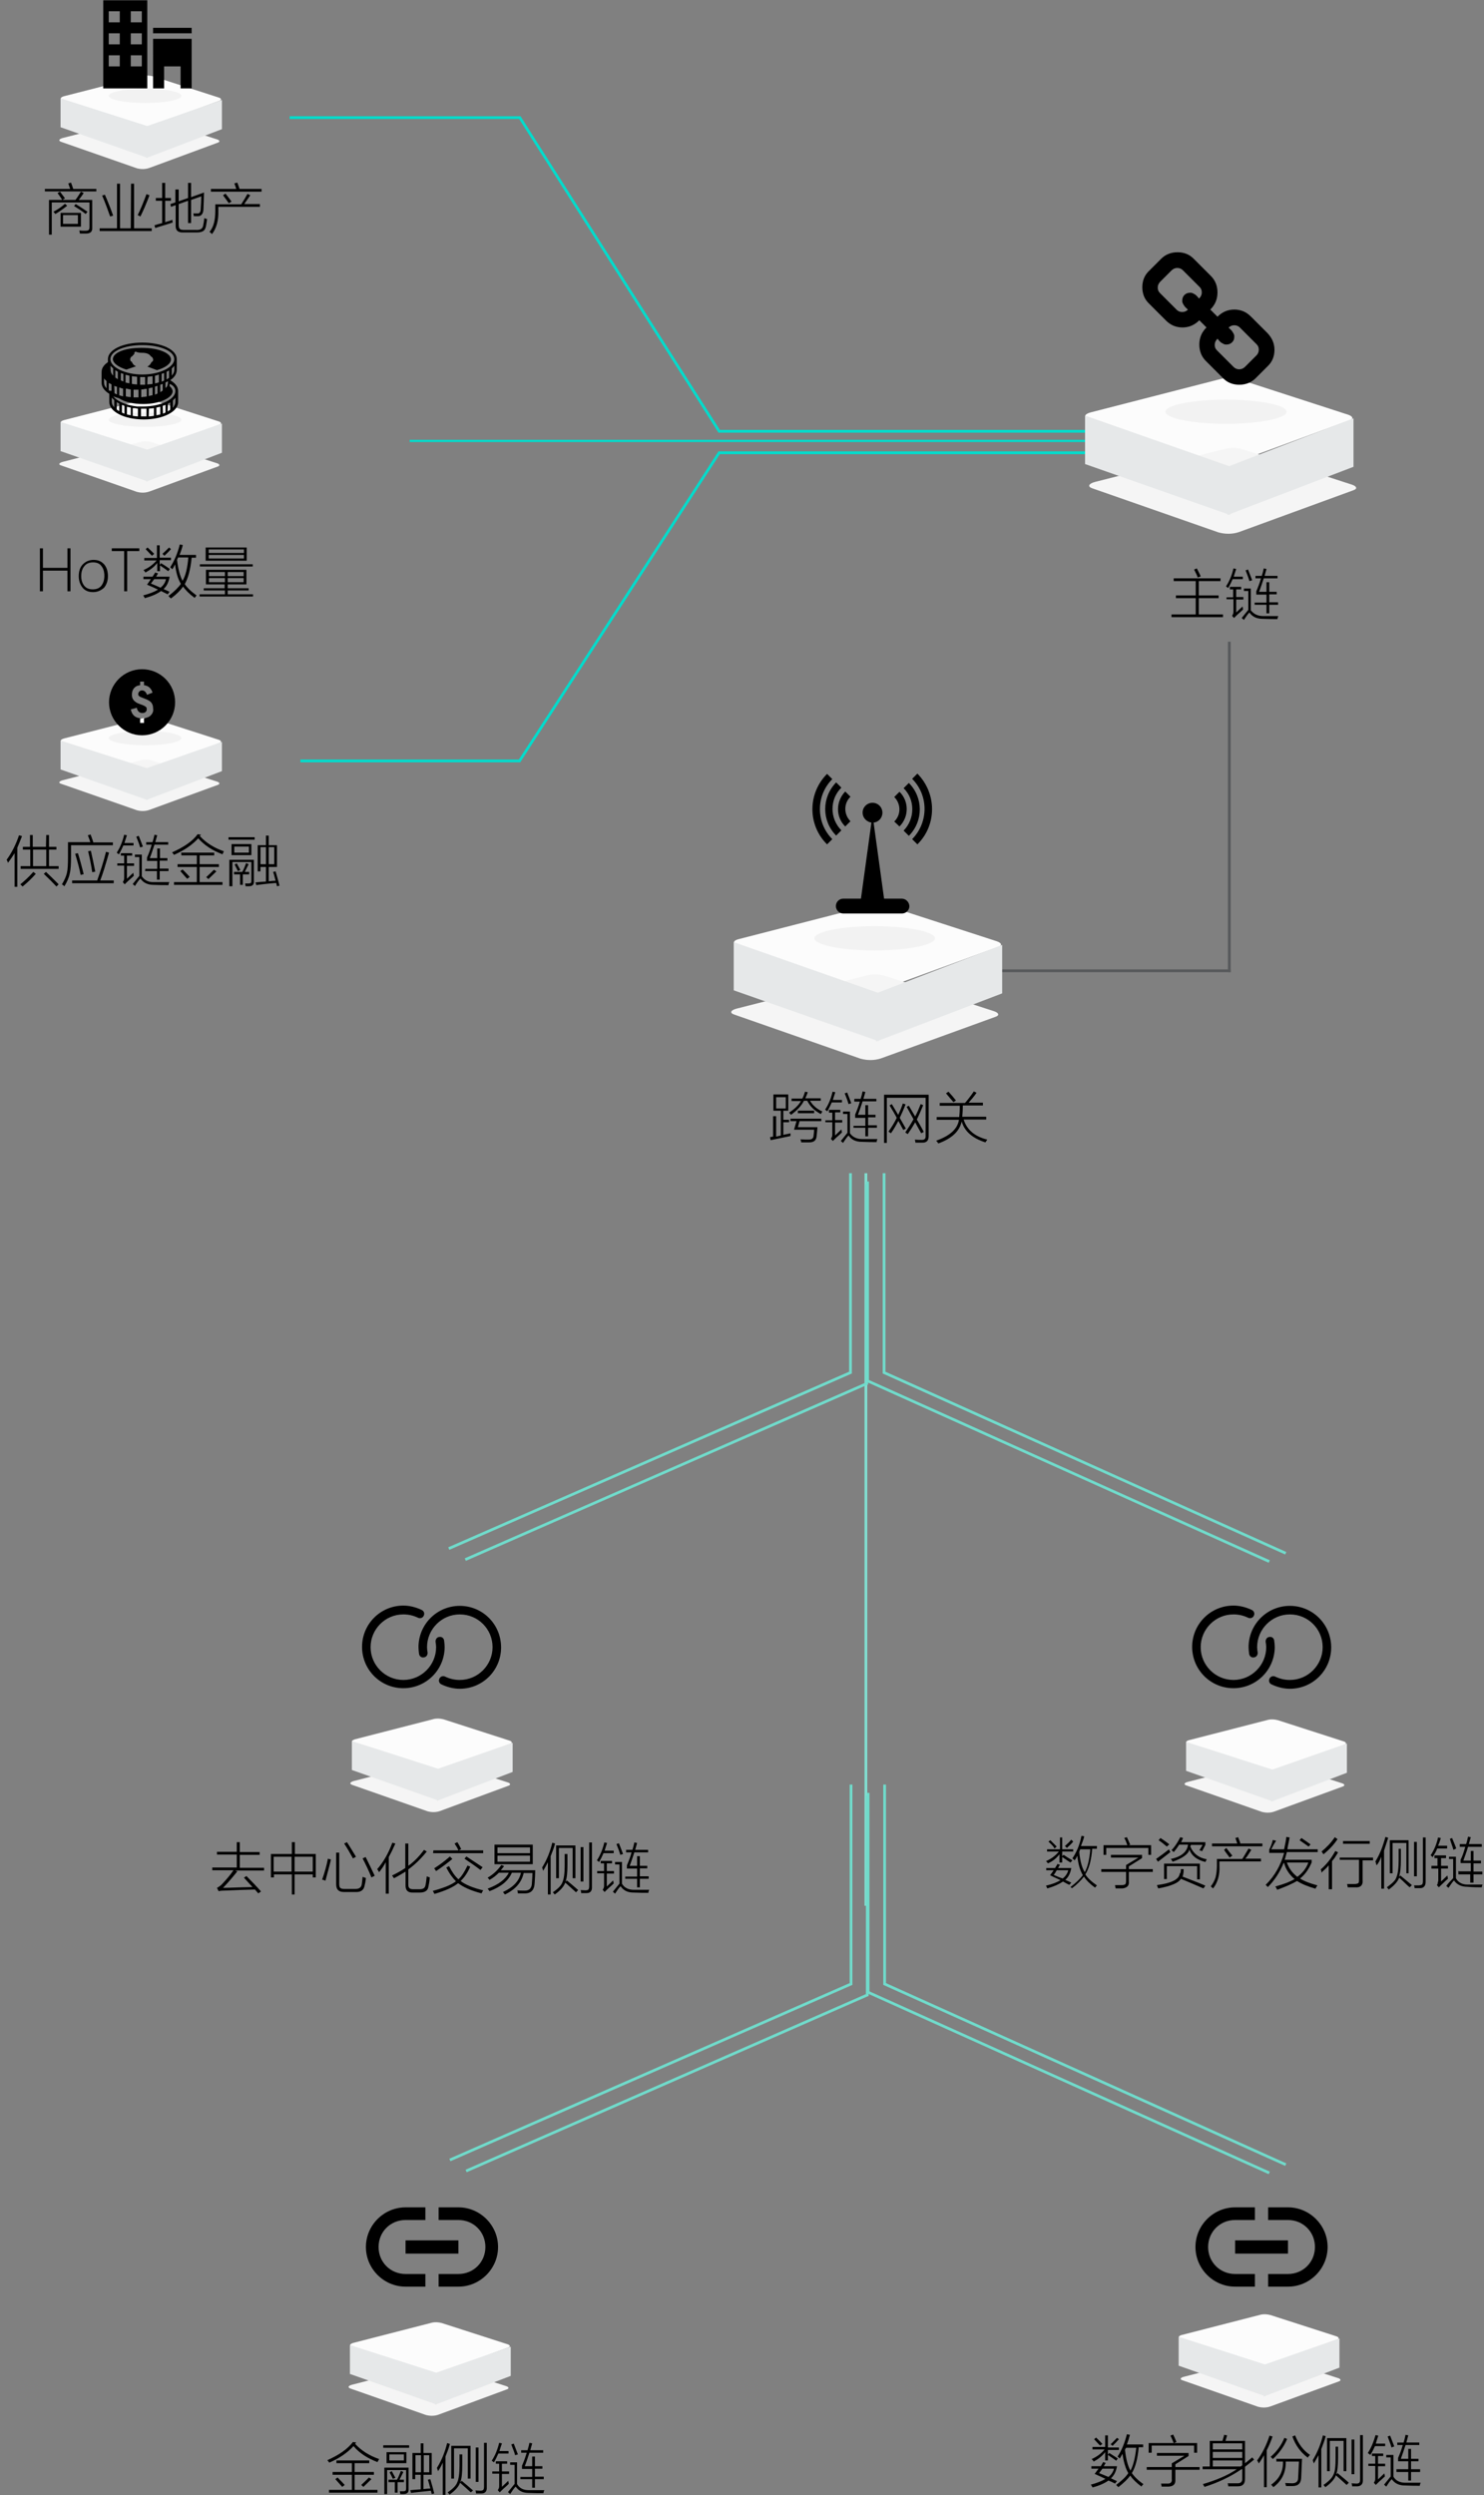 <?xml version="1.0" encoding="utf-8"?>
<!-- Generator: Adobe Illustrator 22.1.0, SVG Export Plug-In . SVG Version: 6.00 Build 0)  -->
<svg version="1.1" id="img" xmlns="http://www.w3.org/2000/svg" xmlns:xlink="http://www.w3.org/1999/xlink" x="0px" y="0px"
	 viewBox="0 0 539 906" style="enable-background:new 0 0 539 906;" xml:space="preserve">
<rect x="0" y="0" width="539" height="906" fill="#808080" stroke="none"/>
<style type="text/css">
	.st0{fill:#F5F5F5;}
	.st1{enable-background:new    ;}
	.st2{fill:#81DFD1;}
	.st3{fill:none;stroke:#70DBCB;}
	.st4{fill:#F2F2F2;}
	.st5{fill:#FCFCFC;}
	.st6{fill:#E6E8E9;}
	.st7{fill:#00DCCC;}
	.st8{fill:none;stroke:#00DCCC;}
	.st9{fill:#57595B;}
</style>
<path id="圆角矩形_1_拷贝" class="st0" d="M127.9,865.9l28.4-7.3c1.2-0.3,2.4-0.2,3.6,0.1l23.9,7.7c1,0.3,1.2,0.9,0.3,1.2
	l-24.9,9.2c-1.4,0.5-3,0.5-4.5,0.1l-27.4-9.6C126.2,866.9,126.4,866.3,127.9,865.9z"/>
<g id="金融侧链" class="st1">
	<path d="M137.1,894c-3.7-1.4-6.6-3.3-8.7-5.8c-2.2,2.4-5.1,4.4-8.8,6c-0.1-0.2-0.4-0.5-0.7-0.9c4.3-1.9,7.4-4.1,9.3-6.6l1.2,0.2
		c0,0.1-0.1,0.1-0.2,0.2c-0.1,0.1-0.2,0.2-0.2,0.3c2.3,2.5,5.2,4.3,8.7,5.5C137.4,893.5,137.2,893.8,137.1,894z M122.1,893.4h12v1
		h-5.3v3.2h7v1h-7v5.5h8.3v1h-17.6v-1h8.3v-5.5h-7v-1h7v-3.2h-5.6v-1H122.1z M121.8,900.2l0.8-0.6c0.9,0.9,1.8,1.8,2.6,2.7l-0.9,0.7
		C123.6,902.2,122.8,901.3,121.8,900.2z M132,903l-0.8-0.7c0.9-0.8,1.8-1.7,2.8-2.7l0.9,0.6C133.9,901.2,132.9,902.1,132,903z"/>
	<path d="M139.2,887.9h9.4v0.9h-9.4V887.9z M140.6,905.6h-1V896h8.8v7.8c0.1,1.2-0.5,1.8-1.8,1.8c-0.4,0-0.8,0-1.2,0
		c0-0.3-0.1-0.6-0.2-1c0.2,0,0.6,0,1.3,0c0.4,0,0.6-0.1,0.8-0.2c0.1-0.1,0.2-0.4,0.2-0.9v-6.6h-6.9L140.6,905.6L140.6,905.6z
		 M140.4,890.4h7.2v4h-7.2V890.4z M141.2,900.4h3c0.5-0.9,0.9-1.9,1.4-3.2l0.9,0.4c-0.1,0.1-0.1,0.3-0.3,0.6c-0.5,1-0.9,1.8-1.1,2.2
		h1.6v0.9h-2.3v3.8h-1v-3.8h-2.3v-0.9H141.2z M141.4,891.2v2.2h5.3v-2.2H141.4z M141.5,897.7l0.8-0.4c0.4,0.8,0.9,1.6,1.3,2.4
		l-0.9,0.4c-0.2-0.5-0.6-1.2-1.1-2.2C141.6,897.9,141.5,897.8,141.5,897.7z M149.3,905.2l-0.3-1c1-0.1,2.2-0.2,3.8-0.3v-5.3h-2v1.6
		h-1v-9.5h3v-3.5h1v3.5h3v7.9h-3v5.2c1-0.1,1.8-0.2,2.5-0.2c-0.3-1-0.5-2.1-0.9-3.2l0.9-0.2c0.6,2.1,1.1,3.8,1.4,5.2l-0.9,0.2
		c0-0.2-0.1-0.4-0.2-0.8c0-0.2-0.1-0.3-0.1-0.4C153,904.8,150.6,905,149.3,905.2z M150.9,891.5v6.2h2v-6.2H150.9z M155.9,891.5h-2
		v6.2h2V891.5z"/>
	<path d="M159.1,897.3c-0.1-0.3-0.2-0.6-0.3-0.9c0-0.1-0.1-0.2-0.1-0.3c1.7-2.7,2.9-5.7,3.7-9l1,0.3c-0.4,1.6-1,3.1-1.6,4.6v13.9h-1
		v-11.7C160.3,895.4,159.7,896.4,159.1,897.3z M166.9,891.2h1v4c0,2.8-0.2,4.8-0.7,6.1l0.5-0.5c1.9,1.6,3.2,2.7,4.1,3.5L171,905
		c-1.1-1-2.4-2.2-3.9-3.5c-0.5,1.4-1.7,2.8-3.8,4.3c-0.3-0.3-0.5-0.6-0.7-0.8c1.9-1.3,3.1-2.5,3.5-3.7c0.5-1.1,0.8-3.1,0.8-6.1
		L166.9,891.2L166.9,891.2z M164,888.1h6.9V900h-1v-11h-5v11h-1v-11.9H164z M175.8,887h1v16.1c0.1,1.5-0.6,2.3-1.9,2.3
		c-0.3,0-0.6,0-0.9,0c-0.1,0-0.3,0-0.5,0c-0.1,0-0.4,0-0.6,0c0-0.4-0.1-0.8-0.2-1.1c0.5,0,1.1,0.1,1.7,0.1c0.6,0,0.9-0.1,1.1-0.3
		c0.2-0.2,0.3-0.6,0.3-1.3L175.8,887L175.8,887z M173.8,901.2h-1v-12.5h1V901.2z"/>
	<path d="M178.6,893.5c1.2-1.8,2.1-4,2.7-6.5l1,0.2c-0.4,1.2-0.7,2.1-0.9,2.8h3.3v0.9H181c-0.4,0.9-0.9,2-1.6,3.2
		C179.2,893.9,178.9,893.7,178.6,893.5z M178.8,897.4h2.5v-2.8h-1.2v-0.9h4.1v0.9h-1.9v2.8h2.6v0.9h-2.6v4.7l2.3-2.2l0.2,1.1
		c-0.9,0.9-1.8,1.6-2.5,2.3c-0.2,0.2-0.5,0.5-0.8,0.8l-0.7-0.8c0.2-0.3,0.3-0.5,0.4-0.8c0.1-0.2,0.1-0.6,0.1-1v-4.2h-2.5
		L178.8,897.4L178.8,897.4z M192.1,904.2c0.9,0,1.9,0,2.8,0c0.9,0,1.9,0,2.8,0c-0.2,0.4-0.3,0.7-0.3,1.1c-1.4,0-3.2,0-5.4-0.1
		c-2.1,0-3.6-0.7-4.7-2.3c-0.7,0.7-1.3,1.6-2,2.7l-0.8-0.7c0.5-0.6,1.2-1.5,2.1-2.6c0.1-0.1,0.2-0.3,0.3-0.3v-7h-1.6v-0.9h2.5v7.9
		C188.7,903.5,190.1,904.2,192.1,904.2z M187.1,891.5c-0.3-1.1-0.8-2.4-1.4-3.9l0.9-0.3c0.6,1.6,1.1,2.9,1.5,3.9L187.1,891.5z
		 M189,899.4h4.3v-2.9h-3.7v-1.2c0.6-1.4,1.2-2.9,1.7-4.7h-2v-0.9h2.3c0.3-0.9,0.5-1.8,0.7-2.7l1,0.2c-0.3,1-0.5,1.8-0.7,2.5h4.7
		v0.9h-5c-0.6,1.8-1.1,3.4-1.7,4.9h2.7V892h1v3.5h2.7v0.9h-2.7v2.9h3.2v0.9h-3.2v3.1h-1v-3.1H189V899.4z"/>
</g>
<g id="组_41">
	<rect id="矩形_52" x="314" y="426" class="st2" width="1" height="266"/>
	<path id="形状_2" class="st3" d="M321.1,426v72.4L467,564"/>
	<path id="形状_2_拷贝_2" class="st3" d="M315.1,429v72.4L461,567"/>
	<path id="形状_2_拷贝" class="st3" d="M308.9,426v72.4L163,562.3"/>
	<path id="形状_2_拷贝_3" class="st3" d="M314.8,430v72.4L169,566.3"/>
</g>
<g id="组_41_拷贝">
	<path id="形状_2-2" class="st3" d="M321.3,648v72.4L467,786"/>
	<path id="形状_2_拷贝_2-2" class="st3" d="M315.3,651v72.4L461,789"/>
	<path id="形状_2_拷贝-2" class="st3" d="M309.1,648v72.4l-145.7,63.9"/>
	<path id="形状_2_拷贝_3-2" class="st3" d="M315,652v72.4l-145.7,63.9"/>
</g>
<path id="椭圆_11" class="st4" d="M157.8,847.9c7.3,0,13.2,1.2,13.2,2.6s-5.9,2.6-13.2,2.6s-13.2-1.2-13.2-2.6
	S150.5,847.9,157.8,847.9z"/>
<path id="圆角矩形_1" class="st5" d="M128.4,850.7l28.4-7.3c1.2-0.3,2.4-0.2,3.6,0.1l23.9,7.7c1,0.3,1.2,0.9,0.3,1.2l-24.9,9.1
	c-1.4,0.5-3,0.5-4.5,0.1l-27.4-9.6C126.8,851.7,127,851.1,128.4,850.7z"/>
<path id="矩形_46" class="st6" d="M127.1,851.5l31.5,10.1v11.5L127.1,862V851.5L127.1,851.5z"/>
<path id="矩形_46_拷贝" class="st6" d="M185.5,852.1l-27.5,9.6v11.5l27.5-10.5V852.1L185.5,852.1z"/>
<path id="圆角矩形_1_拷贝-2" class="st0" d="M430.1,863l28.4-7.3c1.2-0.3,2.4-0.2,3.6,0.1l23.9,7.7c1,0.3,1.2,0.9,0.3,1.2
	l-24.9,9.1c-1.4,0.5-3,0.5-4.5,0.1l-27.4-9.6C428.4,864,428.7,863.3,430.1,863z"/>
<ellipse id="椭圆_11-2" class="st4" cx="458.8" cy="847.7" rx="13.2" ry="2.6"/>
<path id="圆角矩形_1-2" class="st5" d="M429.4,847.8l28.4-7.3c1.2-0.3,2.4-0.2,3.6,0.1l23.9,7.7c1,0.3,1.2,0.9,0.3,1.2
	l-24.9,9.2c-1.4,0.5-3,0.5-4.5,0.1l-27.4-9.6C427.8,848.8,428,848.1,429.4,847.8z"/>
<path id="矩形_46-2" class="st6" d="M428.1,848.5l31.5,10.1v11.5L428.1,859V848.5L428.1,848.5z"/>
<path id="矩形_46_拷贝-2" class="st6" d="M486.5,849.1l-27.5,9.6v11.5l27.5-10.5V849.1z"/>
<path id="圆角矩形_1_拷贝-3" class="st0" d="M128.5,646.7l28.4-7.3c1.2-0.3,2.4-0.2,3.6,0.1l23.9,7.7c1,0.3,1.2,0.9,0.3,1.2
	l-24.9,9.2c-1.4,0.5-3,0.5-4.5,0.1l-27.4-9.6C126.8,647.7,127.1,647.1,128.5,646.7z"/>
<g id="去中心化交易侧链" class="st1">
	<path d="M86,668.9h1.1v3.6h7.2v1h-7.2v4.7h8.8v1H85.4l0.8,0.3c-1.2,1.5-2.9,3.6-5.2,6c1.4,0,3.6-0.1,6.7-0.2c1.8,0,3.1-0.1,4-0.1
		c-1.1-1.2-2.2-2.4-3.1-3.4l0.9-0.6c2.1,2.1,3.9,4,5.3,5.6l-1,0.7c-0.4-0.5-0.8-0.9-1.2-1.4c-3.6,0.1-7.4,0.2-11.4,0.4
		c-0.8,0-1.4,0.1-1.8,0.2l-0.6-1.2c0.6-0.3,1.1-0.7,1.6-1.1c1.7-1.8,3.2-3.5,4.4-5.3h-7.7v-1H86v-4.7h-7.2v-1H86V668.9z"/>
	<path d="M98.4,673.2h7.6v-4.3h1.1v4.3h7.6v8.5h-1.1v-1.1H107v7.3h-1v-7.3h-6.5v1.1h-1.1V673.2z M99.4,674.2v5.4h6.5v-5.4H99.4z
		 M113.6,674.2H107v5.4h6.6V674.2z"/>
	<path d="M119.1,674.9l1.1,0.3c-0.6,2.6-1.3,5.1-2,7.7c-0.4-0.2-0.8-0.3-1.2-0.4C117.9,680,118.6,677.5,119.1,674.9z M122.1,672.7
		h1.1V684c0,0.7,0.1,1.3,0.4,1.5c0.3,0.3,0.8,0.4,1.6,0.4h3.8c1.4,0,2.2-0.5,2.4-1.7c0.1-0.7,0.2-1.6,0.3-2.7
		c0.5,0.2,0.9,0.3,1.2,0.4c-0.1,1.2-0.3,2.1-0.5,2.9c-0.3,1.5-1.4,2.3-3.2,2.2h-4.3c-1.9,0-2.8-0.9-2.8-2.8
		C122.1,684.2,122.1,672.7,122.1,672.7z M128.2,674.8c-1-1.8-2-3.6-3.2-5.4l1-0.5c1.1,1.6,2.1,3.4,3.3,5.3L128.2,674.8z
		 M134.9,681.7c-0.9-2.3-2-4.6-3.2-6.9l1.1-0.5c1.2,2.4,2.3,4.7,3.3,6.8L134.9,681.7z"/>
	<path d="M137.7,679.8c-0.2-0.4-0.5-0.8-0.7-1.1c2.3-2.6,4.1-5.8,5.5-9.6l1.1,0.3c-0.7,1.6-1.5,3.3-2.4,4.9v13.3h-1.1v-11.4
		C139.4,677.5,138.6,678.7,137.7,679.8z M143.1,682c-0.2-0.3-0.4-0.6-0.7-1c1.7-0.8,3.3-1.7,4.8-2.7v-8.9h1.1v8.1
		c2.2-1.6,4.1-3.6,5.7-5.8l1,0.6c-2,2.5-4.2,4.7-6.7,6.5v5.4c0,0.7,0.1,1.1,0.4,1.4c0.3,0.3,0.8,0.4,1.5,0.4h2.2
		c1.2,0,1.9-0.4,2.1-1.3c0.2-0.7,0.3-1.8,0.5-3.4c0.4,0.2,0.8,0.3,1.1,0.4c-0.1,1.4-0.3,2.5-0.5,3.4c-0.2,1.4-1.3,2.1-3.1,2.1H150
		c-1.9,0.1-2.8-0.9-2.7-2.8v-4.8C145.8,680.5,144.5,681.3,143.1,682z"/>
	<path d="M163.1,677.6c1,2,2.1,3.6,3.4,4.8c1.2-1.1,2.2-2.7,3.3-5l1,0.4c-1,2.3-2.2,4-3.5,5.2c1.8,1.4,4.5,2.5,8.2,3.4
		c-0.2,0.3-0.4,0.6-0.6,1.1c-3.9-1-6.7-2.3-8.5-3.7c-1.7,1.4-4.5,2.7-8.6,3.9l-0.6-1.1c4-1.1,6.8-2.2,8.4-3.5
		c-1.2-1.2-2.4-2.8-3.5-5L163.1,677.6z M157.4,671.9h9.1c-0.3-0.8-0.8-1.6-1.4-2.5l1-0.5c0.6,0.9,1,1.7,1.4,2.5l-0.9,0.5h8.9v1
		h-18.2L157.4,671.9L157.4,671.9z M163.4,674.1l0.9,0.9c-1.8,1.5-3.8,3-5.9,4.4c-0.2-0.3-0.4-0.6-0.7-1
		C159.6,677.2,161.5,675.8,163.4,674.1z M174.5,679c-1.7-1.3-3.7-2.7-5.8-4.1l0.7-0.8c1.8,1.2,3.8,2.5,5.9,3.9L174.5,679z"/>
	<path d="M177.8,682.6c-0.1-0.2-0.4-0.5-0.7-0.8c2.1-1.2,3.7-2.8,5-4.6l1,0.4c-0.4,0.5-0.8,1-1.2,1.5h12.5c0,1.4-0.1,2.9-0.2,4.5
		c-0.1,2.7-1.3,4-3.8,3.9c-0.7,0-1.5,0-2.3,0c0-0.3-0.1-0.7-0.2-1.1c0.9,0.1,1.7,0.1,2.5,0.1c0.1,0,0.2,0,0.3,0c1.6,0,2.5-1,2.5-2.9
		c0.1-1.4,0.2-2.6,0.2-3.5h-3.2c-0.7,3.4-3,6-6.8,7.8c-0.3-0.3-0.5-0.6-0.7-0.9c3.7-1.7,5.9-4,6.5-7h-3.3c-1.2,2.9-3.9,5.1-8.1,6.7
		c-0.2-0.3-0.4-0.6-0.7-0.9c4-1.5,6.5-3.4,7.7-5.8h-3.6C180.2,681,179.1,681.9,177.8,682.6z M179.6,669.8h13.9v7.1h-13.9V669.8z
		 M180.7,670.8v2.1h11.8v-2.1H180.7z M180.7,673.8v2.2h11.8v-2.2H180.7z"/>
	<path d="M197.3,679.3c-0.1-0.3-0.2-0.6-0.3-0.9c0-0.1-0.1-0.2-0.1-0.3c1.7-2.7,2.9-5.7,3.7-9l1,0.3c-0.4,1.6-1,3.1-1.6,4.6v13.9h-1
		v-11.7C198.4,677.4,197.8,678.4,197.3,679.3z M205.1,673.2h1v4c0,2.8-0.2,4.8-0.7,6.1l0.5-0.5c1.9,1.6,3.2,2.7,4.1,3.5l-0.8,0.8
		c-1.1-1-2.4-2.2-3.9-3.5c-0.5,1.4-1.7,2.8-3.8,4.3c-0.3-0.3-0.5-0.6-0.7-0.8c1.9-1.3,3.1-2.5,3.5-3.7c0.5-1.1,0.8-3.1,0.8-6.1
		L205.1,673.2L205.1,673.2z M202.1,670.1h6.9V682h-1v-11h-5v11h-1v-11.9H202.1z M214,669h1v16.1c0.1,1.5-0.6,2.3-1.9,2.3
		c-0.3,0-0.6,0-0.9,0c-0.1,0-0.3,0-0.5,0c-0.1,0-0.4,0-0.6,0c0-0.4-0.1-0.8-0.2-1.1c0.5,0,1.1,0.1,1.7,0.1c0.6,0,0.9-0.1,1.1-0.3
		c0.2-0.2,0.3-0.6,0.3-1.3L214,669L214,669z M211.9,683.2h-1v-12.5h1V683.2z"/>
	<path d="M216.8,675.5c1.2-1.8,2.1-4,2.7-6.5l1,0.2c-0.4,1.2-0.7,2.1-0.9,2.8h3.3v0.9h-3.7c-0.4,0.9-0.9,2-1.6,3.2
		C217.3,675.9,217.1,675.7,216.8,675.5z M216.9,679.4h2.5v-2.8h-1.2v-0.9h4.1v0.9h-1.9v2.8h2.6v0.9h-2.6v4.7l2.3-2.2l0.2,1.1
		c-0.9,0.9-1.8,1.6-2.5,2.3c-0.2,0.2-0.5,0.5-0.8,0.8l-0.7-0.8c0.2-0.3,0.3-0.5,0.4-0.8c0.1-0.2,0.1-0.6,0.1-1v-4.2h-2.5
		L216.9,679.4L216.9,679.4z M230.2,686.2c0.9,0,1.9,0,2.8,0c0.9,0,1.9,0,2.8,0c-0.2,0.4-0.3,0.7-0.3,1.1c-1.4,0-3.2,0-5.4-0.1
		c-2.1,0-3.6-0.7-4.7-2.3c-0.7,0.7-1.3,1.6-2,2.7l-0.8-0.7c0.5-0.6,1.2-1.5,2.1-2.6c0.1-0.1,0.2-0.3,0.3-0.3v-7h-1.6v-0.9h2.5v7.9
		C226.8,685.5,228.3,686.2,230.2,686.2z M225.3,673.5c-0.3-1.1-0.8-2.4-1.4-3.9l0.9-0.3c0.6,1.6,1.1,2.9,1.5,3.9L225.3,673.5z
		 M227.1,681.4h4.3v-2.9h-3.7v-1.2c0.6-1.4,1.2-2.9,1.7-4.7h-2v-0.9h2.3c0.3-0.9,0.5-1.8,0.7-2.7l1,0.2c-0.3,1-0.5,1.8-0.7,2.5h4.7
		v0.9h-5c-0.6,1.8-1.1,3.4-1.7,4.9h2.7V674h1v3.5h2.7v0.9h-2.7v2.9h3.2v0.9h-3.2v3.1h-1v-3.1h-4.3V681.4z"/>
</g>
<ellipse id="椭圆_11-3" class="st4" cx="158.4" cy="631.3" rx="13.2" ry="2.6"/>
<path id="圆角矩形_1-3" class="st5" d="M129.1,631.5l28.4-7.3c1.2-0.3,2.4-0.2,3.6,0.1L185,632c1,0.3,1.2,0.9,0.3,1.2l-24.9,9.1
	c-1.4,0.5-3,0.5-4.5,0.1l-27.4-9.6C127.4,632.5,127.7,631.9,129.1,631.5z"/>
<path id="矩形_46-3" class="st6" d="M127.8,632.2l31.5,10.1v11.5l-31.5-11.1V632.2L127.8,632.2z"/>
<path id="矩形_46_拷贝-3" class="st6" d="M186.2,632.8l-27.5,9.6v11.5l27.5-10.5V632.8z"/>
<path id="圆角矩形_1_拷贝-4" class="st0" d="M431.5,647l28.4-7.3c1.2-0.3,2.4-0.2,3.6,0.1l23.9,7.7c1,0.3,1.2,0.9,0.3,1.2
	l-24.9,9.1c-1.4,0.5-3,0.5-4.5,0.1l-27.4-9.6C429.8,648,430.1,647.3,431.5,647z"/>
<ellipse id="椭圆_11-4" class="st4" cx="461.4" cy="631.7" rx="13.2" ry="2.6"/>
<path id="圆角矩形_1-4" class="st5" d="M432.1,631.8l28.4-7.3c1.2-0.3,2.4-0.2,3.6,0.1l23.9,7.7c1,0.3,1.2,0.9,0.3,1.2
	l-24.9,9.2c-1.5,0.5-3,0.5-4.5,0.1l-27.4-9.6C430.4,632.8,430.7,632.1,432.1,631.8z"/>
<path id="矩形_46-4" class="st6" d="M430.8,632.5l31.5,10.1v11.5L430.8,643V632.5L430.8,632.5z"/>
<path id="矩形_46_拷贝-4" class="st6" d="M489.2,633.1l-27.5,9.6v11.5l27.5-10.5V633.1z"/>
<rect id="矩形_48" x="148.8" y="159.7" class="st7" width="246.4" height="0.8"/>
<path id="形状_2-3" class="st8" d="M395.2,156.6h-134L188.8,42.7h-83.6"/>
<path id="形状_2_拷贝-3" class="st8" d="M395.2,164.4h-134l-72.5,111.9h-79.6"/>
<rect id="矩形_49_拷贝_4" x="446" y="233" class="st9" width="1" height="120"/>
<rect id="矩形_49_拷贝_5" x="349" y="352" class="st9" width="98" height="1"/>
<path id="圆角矩形_1-5" class="st5" d="M396.3,149.7l47.5-12.2c2-0.4,4.1-0.4,6.1,0.2l39.8,12.9c1.7,0.6,2,1.5,0.5,2l-41.5,15.3
	c-2.4,0.8-5,0.8-7.5,0.1l-45.8-16C393.5,151.3,393.9,150.3,396.3,149.7z"/>
<path id="圆角矩形_1_拷贝-5" class="st0" d="M397.7,175l47.5-12.1c2-0.4,4.1-0.4,6.1,0.2l39.8,12.9c1.7,0.6,2,1.5,0.5,2
	L450,193.2c-2.4,0.8-5,0.8-7.5,0.1l-45.8-16C394.9,176.7,395.4,175.6,397.7,175z"/>
<g id="主链_" class="st1">
	<path d="M426.3,210h17v1h-7.9v5.2h7.2v1h-7.2v5.9h8.8v1h-18.7v-1h8.8v-5.9h-7.2v-1h7.2V211h-8L426.3,210L426.3,210z M433.7,206.8
		l1-0.4c0.6,1.2,1.1,2.1,1.4,2.9l-1.1,0.4C434.8,208.9,434.3,208,433.7,206.8z"/>
	<path d="M445.3,212.9c1.2-1.8,2.1-3.9,2.7-6.5l1,0.2c-0.4,1.2-0.7,2.1-0.9,2.8h3.3v0.9h-3.7c-0.4,0.9-0.9,2-1.6,3.2
		C445.9,213.4,445.6,213.2,445.3,212.9z M445.4,216.9h2.5V214h-1.2v-0.9h4.1v0.9H449v2.8h2.6v0.9H449v4.7l2.3-2.2l0.2,1.1
		c-0.9,0.9-1.8,1.6-2.5,2.3c-0.2,0.2-0.5,0.5-0.8,0.8l-0.7-0.8c0.2-0.3,0.3-0.5,0.4-0.8c0.1-0.2,0.1-0.6,0.1-1v-4.2h-2.5v-0.7H445.4
		z M458.7,223.7c0.9,0,1.9,0,2.8,0s1.9,0,2.8,0c-0.2,0.4-0.3,0.7-0.3,1.1c-1.4,0-3.2,0-5.4-0.1c-2.1,0-3.7-0.7-4.8-2.3
		c-0.7,0.7-1.3,1.6-2,2.7l-0.8-0.7c0.5-0.6,1.2-1.5,2.1-2.6c0.1-0.1,0.2-0.3,0.3-0.3v-6.9h-1.6v-0.9h2.5v7.9
		C455.3,222.9,456.8,223.7,458.7,223.7z M453.8,211c-0.3-1.1-0.8-2.4-1.4-3.9l0.9-0.3c0.6,1.6,1.1,2.9,1.5,3.9L453.8,211z
		 M455.7,218.8h4.3v-2.9h-3.7v-1.2c0.6-1.4,1.2-2.9,1.7-4.7h-2v-0.9h2.3c0.3-0.9,0.5-1.8,0.7-2.7l1,0.2c-0.3,1-0.5,1.8-0.7,2.5h4.7
		v0.9h-5c-0.6,1.8-1.1,3.4-1.7,4.9h2.7v-3.5h1v3.5h2.7v0.9H461v2.9h3.2v0.9H461v3.1h-1v-3.1h-4.3V218.8z"/>
</g>
<path id="椭圆_11-5" class="st4" d="M445.3,145.1c12.1,0,22,2,22,4.4s-9.8,4.4-22,4.4s-22-2-22-4.4S433.1,145.1,445.3,145.1z"/>
<path id="矩形_46-5" class="st6" d="M394.1,150.9l52.7,18.5V187l-52.7-18.5V150.9L394.1,150.9z"/>
<path id="矩形_46_拷贝-5" class="st6" d="M491.6,151.9l-45.8,17.6V187l45.8-17.5V151.9L491.6,151.9z"/>
<path id="圆角矩形_1-6" class="st5" d="M268.7,340.9l47.5-12.2c2-0.4,4.1-0.4,6.1,0.2l39.8,12.9c1.7,0.6,2,1.5,0.5,2L321,359
	c-2.4,0.8-5,0.8-7.5,0.1l-45.8-16C265.9,342.5,266.3,341.4,268.7,340.9z"/>
<path id="圆角矩形_1_拷贝-6" class="st0" d="M267.7,366.2l47.5-12.1c2-0.4,4.1-0.4,6.1,0.2l39.8,12.9c1.7,0.6,2,1.5,0.5,2
	L320,384.3c-2.4,0.8-5,0.8-7.5,0.1l-45.8-16C264.9,367.8,265.3,366.8,267.7,366.2z"/>
<g id="跨链网关" class="st1">
	<path d="M280.9,405.3h1v7.4c0.2,0,0.5-0.1,0.9-0.2s0.6-0.1,0.8-0.2v-9h-2.7v-5.9h5.4v5.9h-1.8v3.3h2.1v0.9h-2.1v4.6
		c0.3-0.1,0.7-0.2,1.3-0.3c0.6-0.1,1-0.2,1.3-0.3c0,0.1,0,0.3,0,0.4c0,0.2,0,0.4,0,0.6c-2,0.4-4.4,0.9-7.2,1.5l-0.2-1.1
		c0.4-0.1,0.7-0.1,1.1-0.2v-7.4H280.9z M281.9,398.4v4.1h3.5v-4.1H281.9z M287.5,398.9h3.9c0.4-0.7,0.7-1.5,1-2.5l1,0.2
		c-0.3,0.8-0.6,1.6-0.9,2.2h5.6v0.9h-3.9c1,1.7,2.5,3,4.5,3.9c-0.1,0.2-0.3,0.4-0.5,0.8c0,0.1-0.1,0.1-0.1,0.1
		c-2.3-1.2-3.9-2.8-4.9-4.8H292c-0.9,1.8-2.5,3.5-4.7,5.1c-0.2-0.2-0.4-0.5-0.7-0.8c2-1.3,3.5-2.7,4.3-4.2h-3.4L287.5,398.9
		L287.5,398.9z M287.1,406.2h11.2v0.9h-7.9l-0.6,2.2h7.1c-0.1,1.3-0.2,2.4-0.3,3.2c-0.1,1.6-1,2.3-2.7,2.3c-0.9,0-1.8,0-2.9,0
		c0-0.3-0.1-0.7-0.3-1.1c0.8,0,1.4,0.1,1.8,0.1c0.2,0,0.5,0,0.7,0s0.4,0,0.5,0c1.2,0,1.8-0.5,1.8-1.5c0.1-0.7,0.2-1.4,0.2-2.1h-7.3
		l0.9-3.1h-2.2L287.1,406.2L287.1,406.2z M289.8,403.3h5.9v0.9h-5.9V403.3z"/>
	<path d="M299.7,402.9c1.2-1.8,2.1-3.9,2.7-6.5l1,0.2c-0.4,1.2-0.7,2.1-0.9,2.8h3.3v0.9h-3.7c-0.4,0.9-0.9,2-1.6,3.2
		C300.2,403.4,300,403.1,299.7,402.9z M299.8,406.8h2.5V404h-1.2v-1h4.1v0.9h-1.9v2.8h2.6v0.9h-2.6v4.7l2.3-2.2l0.2,1.1
		c-0.9,0.9-1.8,1.6-2.5,2.3c-0.2,0.2-0.5,0.5-0.8,0.8l-0.7-0.8c0.2-0.3,0.3-0.5,0.4-0.8c0.1-0.2,0.1-0.6,0.1-1v-4.2h-2.5V406.8z
		 M313.1,413.6c0.9,0,1.9,0,2.8,0s1.9,0,2.8,0c-0.2,0.4-0.3,0.7-0.3,1.1c-1.4,0-3.2,0-5.4-0.1c-2.1,0-3.7-0.7-4.8-2.3
		c-0.7,0.7-1.3,1.6-2,2.7l-0.8-0.7c0.5-0.6,1.2-1.5,2.1-2.6c0.1-0.1,0.2-0.3,0.3-0.3v-6.9h-1.6v-0.9h2.5v7.9
		C309.7,412.9,311.2,413.6,313.1,413.6z M308.2,400.9c-0.3-1.1-0.8-2.4-1.4-3.9l0.9-0.3c0.6,1.6,1.1,2.9,1.5,3.9L308.2,400.9z
		 M310,408.8h4.3v-2.9h-3.7v-1.2c0.6-1.4,1.2-2.9,1.7-4.7h-2v-1h2.3c0.3-0.9,0.5-1.8,0.7-2.7l1,0.2c-0.3,1-0.5,1.8-0.7,2.5h4.7v0.9
		h-5c-0.6,1.8-1.1,3.4-1.7,4.9h2.7v-3.5h1v3.5h2.7v0.9h-2.7v2.9h3.2v0.9h-3.2v3.1h-1v-3.1H310V408.8z"/>
	<path d="M322.2,415h-1.1v-17.5h16.2v15c0,1.6-0.7,2.4-2.2,2.4c-0.4,0-0.8,0-1.2,0c-0.2,0-0.4,0-0.6,0s-0.5,0-0.8,0
		c-0.1-0.4-0.1-0.8-0.2-1.1c0.8,0.1,1.6,0.1,2.3,0.1c1.1,0.1,1.7-0.4,1.6-1.5v-13.8h-14.1V415H322.2z M323.1,401.4l0.8-0.5
		c0.4,0.7,1.1,1.8,1.9,3.2c0.2,0.3,0.4,0.6,0.4,0.8c0.7-1.5,1.3-2.9,1.7-4.2l1,0.3c-0.6,1.6-1.3,3.2-2.1,4.9
		c0.7,1.3,1.5,2.6,2.2,3.9l-0.9,0.5c-0.3-0.5-0.6-1.1-1.1-2c-0.3-0.6-0.6-1-0.7-1.3c-0.8,1.5-1.7,3.1-2.7,4.5
		c-0.3-0.2-0.6-0.4-0.9-0.6c1.2-1.7,2.2-3.3,3-5C325.1,404.7,324.2,403.2,323.1,401.4z M329.3,401.9l0.8-0.4
		c0.5,0.9,1.3,2.2,2.3,3.9c0.8-1.5,1.4-3,2-4.5l0.9,0.4c-0.7,1.7-1.4,3.4-2.3,5.2c0.5,0.8,1.2,2.1,2.1,3.7c0.2,0.4,0.3,0.6,0.4,0.8
		l-0.9,0.5c-0.1-0.1-0.2-0.4-0.4-0.7c-0.8-1.4-1.4-2.5-1.8-3.3c-0.9,1.6-1.8,3-2.7,4.3c-0.3-0.2-0.6-0.4-0.9-0.6
		c1.1-1.6,2.1-3.2,3-4.8C331.1,405.2,330.3,403.7,329.3,401.9z"/>
	<path d="M340.8,415.2c-0.1-0.2-0.3-0.5-0.6-0.8c-0.1-0.1-0.1-0.2-0.2-0.2c5.1-1.8,7.8-4.3,8.3-7.6h-8.1v-1h8.2
		c0.1-0.8,0.2-2.2,0.2-4.1h-7.3v-1h9.2c1.1-1.3,2.2-2.7,3.2-4.2l1,0.5c-1,1.4-2,2.6-2.9,3.6h5.2v1h-7.3c0,1.6-0.1,3-0.2,4.1h8.7v1
		H350c1.2,3.8,4.1,6.2,8.6,7.3c-0.2,0.3-0.4,0.6-0.7,1c-4.7-1.5-7.6-4-8.6-7.6C348.5,410.8,345.7,413.4,340.8,415.2z M343.6,397
		l0.9-0.6c0.8,0.9,1.7,1.9,2.7,3.2l-0.9,0.6C345.3,399,344.4,398,343.6,397z"/>
</g>
<path id="椭圆_11-6" class="st4" d="M317.7,336.3c12.1,0,21.9,2,21.9,4.4s-9.8,4.4-21.9,4.4s-21.9-2-21.9-4.4
	S305.6,336.3,317.7,336.3z"/>
<path id="矩形_46-6" class="st6" d="M266.5,342.1l52.7,18.5v17.5l-52.7-18.5V342.1z"/>
<path id="矩形_46_拷贝-6" class="st6" d="M364,343.1l-45.8,17.6v17.5l45.8-17.5V343.1L364,343.1z"/>
<g id="商业地产" class="st1">
	<path d="M24.8,66.6l1-0.3c0.3,0.9,0.6,1.6,0.8,2.3H35v0.9H16.3v-0.9h9.2C25.2,67.8,25,67.1,24.8,66.6z M20.9,70.1l0.9-0.5
		c0.7,0.9,1.3,1.7,1.8,2.4l-0.9,0.6h4.7c0.7-0.9,1.3-1.9,2-3l1,0.5c-0.5,0.8-1.1,1.6-1.8,2.5h4.9v10.1c0.1,1.4-0.7,2.1-2.2,2.1
		c-0.3,0-0.7,0-1,0c-0.2,0-0.3,0-0.5,0s-0.4,0-0.8,0c0-0.4-0.1-0.7-0.2-1.1c0.5,0,0.9,0.1,1.2,0.1c0.3,0,0.7,0,1.1,0
		c0.5,0,0.9-0.1,1.1-0.3c0.2-0.2,0.3-0.5,0.3-1v-9H18.8v11.7h-1V72.6h4.8C22.2,71.9,21.6,71.1,20.9,70.1z M23.6,74l0.8,0.7
		c-1.5,1.2-2.9,2.2-4.3,3c-0.1-0.2-0.4-0.5-0.7-0.8C21.1,76,22.5,75,23.6,74z M29.4,82.3H22v-5h7.4V82.3z M22.9,78.1v3.2h5.4v-3.2
		H22.9z M26.9,74.8l0.6-0.7c1.3,0.8,2.7,1.7,4.3,2.8l-0.7,0.8C29.9,76.7,28.5,75.8,26.9,74.8z"/>
	<path d="M47.6,66.7h1.1v16.2h6.4v1H36.2v-1h6.3V66.7h1.1v16.2h3.9L47.6,66.7L47.6,66.7z M40,78.6c-0.8-2.3-1.7-4.8-2.9-7.6l1-0.3
		c1,2.3,2,4.8,3,7.6L40,78.6z M51,78.6l-1-0.5c1.1-2.1,2.1-4.7,3.2-7.6l1.1,0.4C53.2,73.8,52.1,76.4,51,78.6z"/>
	<path d="M56.4,82.8l-0.3-1c0.7-0.2,1.6-0.5,2.8-0.8v-8.1h-2.3v-1h2.3v-5.5H60v5.5h2.1v1H60v7.8c0.2-0.1,0.5-0.2,0.9-0.3
		c0.7-0.2,1.3-0.4,1.7-0.6c0,0.1,0,0.4,0.1,1C60,81.7,57.8,82.3,56.4,82.8z M63.8,68.8h1.1v4.3l3.4-1.2v-5.5h1.1v5.2l4.7-1.7
		c-0.1,2.4-0.1,4.3-0.2,5.8c0,1.9-0.8,2.9-2.2,2.8c-0.3,0-0.8,0-1.3,0c0-0.3-0.1-0.6-0.2-1c0.2,0,0.4,0,0.6,0c0.1,0,0.2,0,0.3,0
		c0.1,0,0.3,0,0.5,0c0.9,0.1,1.3-0.5,1.3-1.7c0.1-1.6,0.2-3.1,0.2-4.5l-3.7,1.3V81h-1.1v-8.1l-3.4,1.2v7.4c0,0.8,0.1,1.3,0.4,1.6
		c0.3,0.3,0.8,0.4,1.7,0.4h4.2c1.6,0.1,2.4-0.5,2.6-1.6c0.2-0.9,0.3-1.8,0.4-2.7c0.4,0.2,0.7,0.3,1,0.3c-0.1,1.1-0.3,2-0.4,2.7
		c-0.2,0.8-0.5,1.4-1,1.7c-0.5,0.3-1.2,0.5-2.3,0.5h-4.9c-2,0.1-2.9-0.8-2.8-2.6v-7.3l-1.7,0.6l-0.2-1l1.8-0.6v-4.7H63.8z"/>
	<path d="M78.2,74.2h9.4c0.8-1.2,1.5-2.4,2.3-3.8l1,0.5c-0.7,1-1.4,2.1-2.2,3.2h5.7v1H79.3v1.5c0.1,3.5-0.7,6.3-2.3,8.4
		c-0.3-0.3-0.6-0.6-0.9-0.8c0.8-1,1.3-2,1.6-3.2c0.3-1.1,0.5-2.6,0.5-4.5V74.2z M85.1,66.6l1.1-0.3c0.3,0.9,0.6,1.6,0.8,2.3h8v1
		H76.6v-1h9.2c-0.1-0.4-0.3-1-0.6-1.8C85.1,66.7,85.1,66.7,85.1,66.6z M81,70.9l0.9-0.6c0.6,0.7,1.3,1.7,2.2,2.9l-1,0.6
		C82.4,72.8,81.7,71.8,81,70.9z"/>
</g>
<path id="圆角矩形_1_拷贝-7" class="st0" d="M22.8,50.1l28.5-7.3c1.2-0.3,2.5-0.2,3.6,0.1l23.9,7.7c1,0.3,1.2,0.9,0.3,1.2
	L54.2,61c-1.5,0.5-3,0.5-4.5,0.1l-27.5-9.6C21.1,51.1,21.4,50.5,22.8,50.1z"/>
<path id="圆角矩形_1-7" class="st5" d="M23.4,34.9l28.5-7.3c1.2-0.3,2.5-0.2,3.6,0.1l23.9,7.7c1,0.3,1.2,0.9,0.3,1.2l-24.9,9.1
	c-1.5,0.5-3,0.5-4.5,0.1l-27.5-9.6C21.7,35.9,21.9,35.3,23.4,34.9z"/>
<path id="矩形_46-7" class="st6" d="M22,35.7l31.6,10.1v11.5L22,46.2V35.7L22,35.7z"/>
<path id="矩形_46_拷贝-7" class="st6" d="M80.6,36.3l-27.5,9.6v11.5l27.5-10.5V36.3z"/>
<ellipse id="椭圆_11-7" class="st4" cx="52.7" cy="34.8" rx="13.2" ry="2.6"/>
<path id="圆角矩形_1-8" class="st5" d="M23.4,152.5l28.5-7.3c1.2-0.3,2.5-0.2,3.6,0.1l23.9,7.7c1,0.3,1.2,0.9,0.3,1.2l-24.9,9.2
	c-1.5,0.5-3,0.5-4.5,0.1l-27.5-9.6C21.7,153.5,21.9,152.9,23.4,152.5z"/>
<path id="圆角矩形_1_拷贝-8" class="st0" d="M22.8,167.7l28.5-7.3c1.2-0.3,2.5-0.2,3.6,0.1l23.9,7.7c1,0.3,1.2,0.9,0.3,1.2
	l-24.9,9.1c-1.5,0.5-3,0.5-4.5,0.1L22.2,169C21.1,168.7,21.4,168.1,22.8,167.7z"/>
<ellipse id="椭圆_11-8" class="st4" cx="52.7" cy="152.4" rx="13.2" ry="2.6"/>
<path id="矩形_46-8" class="st6" d="M22,153.2l31.6,10.1v11.5l-31.6-11V153.2L22,153.2z"/>
<path id="矩形_46_拷贝-8" class="st6" d="M80.6,153.8l-27.5,9.6v11.5l27.5-10.5V153.8z"/>
<g id="供应链金融" class="st1">
	<path d="M2.9,313.3c-0.1-0.4-0.3-0.8-0.5-1.1c1.9-2.6,3.4-5.6,4.5-8.9l1.1,0.3c-0.6,1.6-1.2,3-1.7,4.2V322h-1v-12.2
		C4.6,310.9,3.8,312.1,2.9,313.3z M12.1,316.6l0.9,0.7c-1.6,1.8-3.2,3.3-4.8,4.6c-0.2-0.2-0.5-0.5-0.8-0.8
		C9.1,319.7,10.7,318.2,12.1,316.6z M16.8,303.2h1v4.3h2.7v1h-2.7v6h3.5v1H7.5v-1H11v-6H8.3v-1h2.6v-4.3h1v4.3h4.8L16.8,303.2
		L16.8,303.2z M12,308.5v6h4.8v-6H12z M15.9,317.3l0.8-0.7c1.3,1.2,2.8,2.7,4.6,4.5l-0.8,0.8C19.3,320.6,17.8,319.1,15.9,317.3z"/>
	<path d="M31.9,303.3l1-0.3c0.3,0.9,0.7,1.8,1,2.9H41v1H25.8v3.9c0,2.9-0.1,5.1-0.5,6.5c-0.3,1.5-1,3-1.9,4.5
		c-0.2-0.2-0.5-0.4-0.9-0.7c0.9-1.5,1.5-2.8,1.8-4.1c0.3-1.2,0.4-3.2,0.4-5.9v-5.3h8.1C32.7,305.4,32.4,304.5,31.9,303.3z
		 M38.5,309.3l1.1,0.3c-1.3,4.5-2.3,7.9-3.2,10.1h4.9v1H26.2v-1h9.1C36.6,316,37.7,312.6,38.5,309.3z M27.3,310l1-0.2
		c0.7,2.2,1.4,4.8,2.1,7.6l-1.1,0.3C28.8,315.2,28.1,312.7,27.3,310z M32,309.1l1-0.2c0.5,2.1,1,4.6,1.6,7.6l-1.1,0.2
		C33.1,314,32.6,311.5,32,309.1z"/>
	<path d="M42.4,309.6c1.2-1.8,2.1-4,2.7-6.5l1,0.2c-0.4,1.2-0.7,2.1-0.9,2.8h3.3v0.9h-3.7c-0.4,0.9-0.9,2-1.6,3.2
		C43,310.1,42.7,309.9,42.4,309.6z M42.6,313.5h2.5v-2.8h-1.2v-0.9H48v0.9h-1.9v2.8h2.6v0.9h-2.6v4.7l2.3-2.2l0.2,1.1
		c-0.9,0.9-1.8,1.6-2.5,2.3c-0.2,0.2-0.5,0.5-0.8,0.8l-0.7-0.8c0.2-0.3,0.3-0.5,0.4-0.8c0.1-0.2,0.1-0.6,0.1-1v-4.2h-2.5V313.5z
		 M55.9,320.3c0.9,0,1.9,0,2.8,0c0.9,0,1.9,0,2.8,0c-0.2,0.4-0.3,0.7-0.3,1.1c-1.4,0-3.2,0-5.4-0.1c-2.1,0-3.7-0.7-4.8-2.3
		c-0.7,0.7-1.3,1.6-2,2.7l-0.8-0.7c0.5-0.6,1.2-1.5,2.1-2.6c0.1-0.1,0.2-0.3,0.3-0.3v-6.9H49v-0.9h2.5v7.9
		C52.5,319.6,53.9,320.4,55.9,320.3z M50.9,307.7c-0.3-1.1-0.8-2.4-1.4-3.9l0.9-0.3c0.6,1.6,1.1,2.9,1.5,3.9L50.9,307.7z
		 M52.8,315.5h4.3v-2.9h-3.7v-1.2c0.6-1.4,1.2-2.9,1.7-4.7h-2v-0.9h2.3c0.3-0.9,0.5-1.8,0.7-2.7l1,0.2c-0.3,1-0.5,1.8-0.7,2.5h4.7
		v0.9h-5c-0.6,1.8-1.1,3.4-1.7,4.9h2.7v-3.5h1v3.5h2.7v0.9H58v2.9h3.2v0.9H58v3.1h-1v-3.1h-4.3L52.8,315.5L52.8,315.5z"/>
	<path d="M80.8,310.2c-3.7-1.4-6.6-3.3-8.8-5.8c-2.2,2.4-5.1,4.4-8.8,6c-0.1-0.2-0.4-0.5-0.7-0.9c4.3-1.9,7.5-4.1,9.3-6.6l1.2,0.2
		c0,0.1-0.1,0.1-0.2,0.2s-0.2,0.2-0.2,0.3c2.3,2.5,5.2,4.3,8.7,5.5C81.1,309.6,80.9,310,80.8,310.2z M65.8,309.6h12v1h-5.3v3.2h7v1
		h-7v5.5h8.3v1H63.2v-1h8.3v-5.5h-7v-1h7v-3.2h-5.6L65.8,309.6L65.8,309.6z M65.5,316.3l0.8-0.6c0.9,0.9,1.8,1.8,2.6,2.7l-0.9,0.7
		C67.3,318.4,66.5,317.4,65.5,316.3z M75.7,319.2l-0.8-0.7c0.9-0.8,1.8-1.7,2.8-2.7l0.9,0.6C77.6,317.4,76.6,318.3,75.7,319.2z"/>
	<path d="M83,304h9.5v0.9H83V304z M84.3,321.8h-1v-9.6h8.9v7.8c0.1,1.2-0.5,1.8-1.8,1.8c-0.4,0-0.8,0-1.2,0c0-0.3-0.1-0.6-0.2-1
		c0.2,0,0.6,0,1.3,0c0.4,0,0.6-0.1,0.8-0.2c0.1-0.1,0.2-0.4,0.2-0.9V313h-6.9v8.8H84.3z M84.1,306.5h7.2v4h-7.2V306.5z M85,316.6h3
		c0.5-0.9,0.9-1.9,1.4-3.2l0.9,0.4c-0.1,0.1-0.1,0.3-0.3,0.6c-0.5,1-0.9,1.8-1.1,2.2h1.6v0.9h-2.3v3.8h-1v-3.8H85V316.6z
		 M85.1,307.4v2.2h5.3v-2.2H85.1z M85.2,313.9l0.8-0.4c0.4,0.8,0.9,1.6,1.3,2.4l-0.9,0.4c-0.2-0.5-0.6-1.2-1.1-2.2
		C85.3,314,85.2,313.9,85.2,313.9z M93.1,321.4l-0.3-1c1-0.1,2.2-0.2,3.8-0.3v-5.3h-2v1.6h-1v-9.5h3v-3.5h1v3.5h3v7.9h-3v5.2
		c1-0.1,1.8-0.2,2.5-0.2c-0.3-1-0.5-2.1-0.9-3.2l0.9-0.2c0.6,2.1,1.1,3.8,1.4,5.2l-0.9,0.2c0-0.2-0.1-0.4-0.2-0.8
		c0-0.2-0.1-0.3-0.1-0.4C96.7,320.9,94.3,321.2,93.1,321.4z M94.6,307.6v6.2h2v-6.2H94.6z M99.6,307.6h-2v6.2h2V307.6z"/>
</g>
<path id="圆角矩形_1-9" class="st5" d="M23.4,268.1l28.5-7.3c1.2-0.3,2.5-0.2,3.6,0.1l23.9,7.7c1,0.3,1.2,0.9,0.3,1.2l-25,9.2
	c-1.5,0.5-3,0.5-4.5,0.1l-27.5-9.6C21.7,269.1,21.9,268.5,23.4,268.1z"/>
<path id="圆角矩形_1_拷贝-9" class="st0" d="M22.8,283.3l28.5-7.3c1.2-0.3,2.5-0.2,3.6,0.1l23.9,7.7c1,0.3,1.2,0.9,0.3,1.2
	l-24.9,9.1c-1.5,0.5-3,0.5-4.5,0.1l-27.5-9.6C21.1,284.3,21.4,283.7,22.8,283.3z"/>
<path id="椭圆_11-9" class="st4" d="M52.7,265.4c7.3,0,13.2,1.2,13.2,2.6s-5.9,2.6-13.2,2.6s-13.2-1.2-13.2-2.6
	S45.5,265.4,52.7,265.4z"/>
<path id="矩形_46-9" class="st6" d="M22,268.9L53.6,279v11.5L22,279.4V268.9L22,268.9z"/>
<path id="矩形_46_拷贝-9" class="st6" d="M80.6,269.4L53.1,279v11.5L80.6,280V269.4z"/>
<g>
	<path d="M37.5,32.1h16v-32h-16V32.1z M47.5,4.1h4v4h-4V4.1z M47.5,12.1h4v4h-4V12.1z M47.5,20.1h4v4h-4V20.1z M39.5,4.1h4v4h-4V4.1
		z M39.5,12.1h4v4h-4V12.1z M39.5,20.1h4v4h-4V20.1z M55.6,10.1h14v2h-14V10.1z M55.6,32.1h4v-8h6v8h4v-18h-14V32.1z"/>
</g>
<g>
	<path d="M61.9,138.1V138c1.5-1,2.3-2.3,2.3-3.7v-3.9c0-3.4-5.4-6-12.5-6s-12.5,2.6-12.5,6v1.1c-1.5,1-2.3,2.2-2.3,3.6v3.9
		c0,1.5,1,2.9,2.8,4v3c0,3.5,5.5,6.3,12.5,6.3s12.5-2.8,12.5-6.3v-4C64.7,140.5,63.7,139.2,61.9,138.1z M63.7,142
		c0,3-5.4,5.6-11.6,5.6c-0.3,0-0.5,0-0.8,0c-0.1,0-0.2,0-0.2,0c-0.2,0-0.5,0-0.7,0c-0.1,0-0.3,0-0.4,0c-0.1,0-0.1,0-0.2,0
		c-3.8-0.4-7.1-1.8-8.5-3.5c0,0,0,0-0.1-0.1c0,0,0-0.1-0.1-0.1c0.7,0.3,1.4,0.5,2.1,0.7c2.1,1.4,5.3,2.1,8.8,2.1
		c6.3,0,10.7-2.4,10.7-4.6c0-0.6-0.4-1.3-1.1-1.9v-0.1V140c0-0.1,0-0.1,0-0.2v-0.1c0-0.1,0-0.1,0-0.2v-0.1l0,0
		C62.8,139.8,63.7,140.8,63.7,142z M54.1,148.4L54.1,148.4c0.3,0,0.6-0.1,0.8-0.1c0.1,0,0.1,0,0.2,0c0.3,0,0.5-0.1,0.8-0.1v2.8
		c-0.6,0.1-1.2,0.2-1.9,0.2L54.1,148.4C54,148.4,54,148.4,54.1,148.4z M56.8,148L56.8,148c0.3-0.1,0.6-0.1,0.8-0.2h0.1
		c0.2,0,0.3-0.1,0.5-0.1v2.8c-0.4,0.1-0.9,0.2-1.4,0.3L56.8,148L56.8,148z M59.1,147.4C59.1,147.4,59.2,147.3,59.1,147.4
		c0.1,0,0.1-0.1,0.2-0.1c0.2-0.1,0.4-0.1,0.6-0.2c0.1,0,0.1,0,0.2-0.1l0,0v2.8c-0.3,0.1-0.6,0.3-0.9,0.4L59.1,147.4L59.1,147.4z
		 M61,146.6c0.1,0,0.2-0.1,0.2-0.1s0.1,0,0.1-0.1c0.2-0.1,0.4-0.2,0.5-0.3l0,0v2.7c-0.3,0.2-0.6,0.4-0.9,0.6L61,146.6L61,146.6z
		 M42.4,146c0.3,0.2,0.6,0.4,0.9,0.5v2.8c-0.3-0.2-0.6-0.4-0.9-0.6V146z M40.1,132.8L40.1,132.8c0.1,0.2,0.2,0.3,0.4,0.4l0.1,0.1
		c0.1,0.1,0.2,0.2,0.3,0.3c0,0,0.1,0,0.1,0.1c0,0,0.1,0,0.1,0.1v2.6c-0.6-0.6-0.9-1.3-0.9-2.1L40.1,132.8L40.1,132.8z M42.5,134.8
		c0,0,0.1,0,0.1,0.1c0.1,0,0.2,0.1,0.2,0.1v2.7c-0.3-0.2-0.6-0.4-0.9-0.6v-2.7l0,0C42.2,134.6,42.3,134.7,42.5,134.8z M44,135.5
		c0.2,0.1,0.4,0.1,0.6,0.2h0.1c0,0,0,0,0.1,0v2.8c-0.3-0.1-0.6-0.2-0.9-0.4v-2.8l0,0C43.9,135.5,43.9,135.5,44,135.5z M46.2,136.2
		c0.2,0.1,0.5,0.1,0.7,0.2H47v2.8c-0.5-0.1-0.9-0.2-1.4-0.3v-2.8C45.8,136.1,46,136.2,46.2,136.2L46.2,136.2z M48.9,136.7
		c0.3,0,0.5,0.1,0.8,0.1l0,0c0,0,0,0,0.1,0v2.8c-0.6,0-1.3-0.1-1.9-0.2v-2.8c0.3,0,0.5,0.1,0.8,0.1
		C48.8,136.7,48.9,136.7,48.9,136.7z M51.7,136.9c0.3,0,0.6,0,0.9,0c0,0,0,0,0.1,0v2.8c-0.3,0-0.6,0-0.9,0c-0.3,0-0.6,0-0.9,0v-2.8
		c0,0,0,0,0.1,0C51.1,136.9,51.4,136.9,51.7,136.9z M53.6,136.8c0.3,0,0.5,0,0.8-0.1c0.1,0,0.1,0,0.2,0c0.3,0,0.5-0.1,0.8-0.1v2.8
		c-0.2,0-0.3,0.1-0.5,0.1c-0.1,0-0.2,0-0.3,0c-0.3,0-0.7,0.1-1.1,0.1L53.6,136.8C53.6,136.8,53.6,136.8,53.6,136.8L53.6,136.8z
		 M57.1,136.2C57.2,136.2,57.2,136.2,57.1,136.2c0.3-0.1,0.4-0.1,0.6-0.2v2.8c-0.1,0-0.1,0-0.2,0.1l0,0c-0.1,0-0.2,0.1-0.3,0.1
		c-0.3,0.1-0.5,0.1-0.8,0.2h-0.1v-2.8h0.1C56.7,136.3,56.9,136.3,57.1,136.2z M58.8,135.7c0.2-0.1,0.4-0.1,0.6-0.2
		c0.1,0,0.1,0,0.2-0.1l0,0v2.8c-0.3,0.1-0.6,0.3-0.9,0.4v-2.8C58.7,135.8,58.7,135.8,58.8,135.7C58.8,135.7,58.8,135.7,58.8,135.7z
		 M60.9,134.8c0.2-0.1,0.4-0.2,0.5-0.3l0,0v2.7c-0.3,0.2-0.6,0.4-0.9,0.6V135c0.1,0,0.2-0.1,0.2-0.1
		C60.8,134.8,60.8,134.8,60.9,134.8z M41.5,140.1c0.1,0,0.1,0,0.2,0.1c0.2,0.1,0.4,0.1,0.6,0.2h0.1c0,0,0,0,0.1,0v2.8
		c-0.3-0.1-0.6-0.2-0.9-0.4L41.5,140.1L41.5,140.1z M43.9,140.9c0.2,0.1,0.5,0.1,0.7,0.2h0.1v2.8h-0.1c-0.2-0.1-0.5-0.1-0.7-0.2
		c-0.2,0-0.4-0.1-0.6-0.2v-2.8C43.5,140.7,43.7,140.8,43.9,140.9C43.9,140.8,43.9,140.8,43.9,140.9z M46.6,141.3
		c0.3,0,0.5,0.1,0.8,0.1l0,0c0,0,0,0,0.1,0v2.8c-0.3,0-0.6-0.1-0.9-0.1c-0.2,0-0.3,0-0.4-0.1c-0.2,0-0.3,0-0.5-0.1v-2.8
		c0.3,0,0.5,0.1,0.8,0.1C46.5,141.3,46.6,141.3,46.6,141.3z M49.4,141.5c0.3,0,0.6,0,0.9,0v2.8l0,0c-0.3,0-0.6,0-0.9,0
		c-0.3,0-0.6,0-0.9,0v-2.8c0,0,0,0,0.1,0C48.8,141.5,49.1,141.5,49.4,141.5z M52.5,144.1c-0.1,0-0.2,0-0.3,0c-0.2,0-0.5,0.1-0.7,0.1
		c-0.1,0-0.2,0-0.2,0l0,0v-2.8c0.2,0,0.3,0,0.5,0s0.3,0,0.5-0.1c0.2,0,0.4-0.1,0.7-0.1c0.1,0,0.2,0,0.3,0v2.8h-0.1
		C52.8,144,52.7,144.1,52.5,144.1z M54.4,140.9c0.2,0,0.4-0.1,0.6-0.1c0.2,0,0.3-0.1,0.4-0.1v2.8c-0.4,0.1-0.9,0.2-1.4,0.3V141
		C54.1,141,54.2,141,54.4,140.9z M56.3,140.4C56.4,140.4,56.4,140.4,56.3,140.4c0.3-0.1,0.4-0.2,0.6-0.2c0.1,0,0.2-0.1,0.3-0.1v2.8
		c-0.3,0.1-0.6,0.3-0.9,0.4L56.3,140.4L56.3,140.4z M58.2,142.4v-2.7c0.3-0.1,0.6-0.2,0.9-0.3v2.4C58.8,142,58.5,142.2,58.2,142.4z
		 M61,138.9c0,0.4-0.1,0.7-0.2,1v0.1c-0.1,0.3-0.3,0.6-0.6,0.8l-0.1,0.1l0,0v-2c0.3-0.1,0.6-0.3,0.9-0.5C61,138.4,61,138.9,61,138.9
		z M39.6,139.1C39.6,139.1,39.7,139.1,39.6,139.1c0.2,0.1,0.4,0.2,0.6,0.3c0,0,0.1,0,0.1,0.1c0.1,0,0.2,0.1,0.2,0.1v2.3h-0.7
		c-0.1-0.1-0.2-0.1-0.3-0.2v-2.6H39.6z M44.3,147c0.3,0.1,0.6,0.2,0.9,0.4v2.8c-0.3-0.1-0.6-0.2-0.9-0.4V147z M46.1,147.7
		c0.4,0.1,0.9,0.2,1.4,0.3v2.8c-0.5-0.1-0.9-0.2-1.4-0.3V147.7z M48.4,148.2c0.1,0,0.1,0,0.2,0c0.1,0,0.2,0,0.3,0
		c0.2,0,0.3,0,0.5,0.1c0.2,0,0.4,0,0.5,0.1c0.1,0,0.2,0,0.2,0v2.8c-0.6,0-1.3-0.1-1.9-0.2v-2.8H48.4z M63.3,132.8v1.5
		c0,0.7-0.3,1.4-0.9,2.1v-2.6c0,0,0.1,0,0.1-0.1c0,0,0.1,0,0.1-0.1c0.1-0.1,0.2-0.2,0.3-0.3l0.1-0.1C63,133.1,63.2,133,63.3,132.8
		L63.3,132.8z M51.7,125.3c6.5,0,11.6,2.2,11.6,5.1c0,3-5.4,5.6-11.6,5.6s-11.6-2.6-11.6-5.6C40.1,127.5,45.2,125.3,51.7,125.3z
		 M37.8,138.9v-1.5l0,0c0.1,0.1,0.2,0.3,0.3,0.4l0.1,0.1c0.1,0.1,0.2,0.2,0.3,0.3c0,0,0.1,0,0.1,0.1c0,0,0.1,0,0.1,0.1v2.6
		C38.1,140.4,37.8,139.7,37.8,138.9z M40.6,145.9v-1.5c0.3,0.3,0.6,0.6,0.9,0.9v2.6C40.9,147.3,40.6,146.6,40.6,145.9z M51.2,151.2
		v-2.8c0,0,0,0,0.1,0c0.3,0,0.6,0,0.9,0c0.3,0,0.6,0,0.9,0c0,0,0,0,0.1,0v2.8c-0.3,0-0.6,0-0.9,0S51.5,151.2,51.2,151.2z
		 M63.7,144.4v1.5c0,0.7-0.3,1.4-0.9,2.1v-2.6c0,0,0.1,0,0.1-0.1c0,0,0.1,0,0.1-0.1c0.1-0.1,0.2-0.2,0.3-0.3l0.1-0.1
		C63.5,144.7,63.6,144.6,63.7,144.4L63.7,144.4z"/>
	<path d="M45.9,134.2l3.5-1.2l0,0c-0.9-0.4-1.3-1-1.5-1.6c-0.2-0.1-0.4-0.2-0.5-0.4s-0.1-0.4-0.1-0.7l0.1-0.3
		c0.1-0.3,0.4-0.6,0.7-0.7c0.1-0.2,0.3-0.4,0.5-0.6c0.1-0.1,0.2-0.1,0.2-0.2l0,0l0,0c0-0.1,0-0.2,0-0.3c0-0.3,0.2-0.5,0.5-0.5
		c0.1,0,0.2,0,0.3,0.1c0,0,0.1,0.1,0.3,0.1c0.3,0.1,0.8,0.2,1.3,0.2c0.1,0,0.2,0,0.2,0c1.1,0,2.7,0.1,3.4,1.3
		c0.4,0.2,0.6,0.4,0.7,0.7l0.1,0.3c0.1,0.2,0,0.5-0.1,0.7s-0.3,0.3-0.5,0.4c-0.2,0.5-0.6,1.2-1.5,1.6l0,0l3.5,1.3
		c3.2-0.9,5.1-2.4,5.1-3.9c0-2.1-4-4.2-10.7-4.2s-10.4,2-10.4,4.1C41,131.8,42.9,133.3,45.9,134.2z"/>
</g>
<g>
	<path d="M51.6,243c-6.6,0-12,5.4-12,12s5.4,12,12,12s12-5.4,12-12S58.3,243,51.6,243z M54.9,259.6c-0.6,0.7-1.4,1-2.6,1.2v1.7h-1.4
		v-1.7c-1.9-0.2-3-1.3-3.4-3.2l2.2-0.6c0.2,1.2,0.9,1.9,2,1.9c0.5,0,0.9-0.1,1.2-0.4s0.4-0.6,0.4-1s-0.1-0.7-0.4-0.9
		c-0.3-0.2-0.8-0.5-1.7-0.8c-0.8-0.3-1.4-0.5-1.8-0.8c-0.4-0.3-0.8-0.6-1.1-1.1s-0.4-1-0.4-1.7c0-0.8,0.2-1.6,0.7-2.2
		c0.5-0.7,1.3-1.1,2.3-1.2v-1.3h1.4v1.3c1.6,0.2,2.6,1.1,3.1,2.7l-2,0.8c-0.4-1.1-1-1.6-1.8-1.6c-0.4,0-0.7,0.1-1,0.4
		c-0.2,0.2-0.4,0.5-0.4,0.9s0.1,0.6,0.4,0.8c0.2,0.2,0.7,0.4,1.5,0.7s1.5,0.6,2,0.9c0.5,0.3,0.9,0.7,1.1,1.1c0.3,0.5,0.4,1,0.4,1.7
		C55.8,258.1,55.5,258.9,54.9,259.6z"/>
</g>
<g>
	<path d="M460.4,121l-6.1-6.1c-1.7-1.7-3.7-2.5-6-2.5c-2.4,0-4.4,0.9-6.1,2.6l-2.6-2.6c1.7-1.7,2.6-3.7,2.6-6.2c0-2.4-0.8-4.4-2.4-6
		l-6.1-6.1c-1.6-1.7-3.6-2.5-6-2.5s-4.4,0.8-6,2.4l-4.3,4.3c-1.7,1.6-2.5,3.6-2.5,6s0.8,4.4,2.5,6l6.1,6.1c1.7,1.7,3.7,2.5,6,2.5
		c2.4,0,4.4-0.9,6.1-2.6l2.6,2.6c-1.7,1.7-2.6,3.7-2.6,6.2c0,2.4,0.8,4.4,2.4,6l6.1,6.1c1.6,1.7,3.6,2.5,6,2.5s4.4-0.8,6-2.4
		l4.3-4.3c1.7-1.6,2.5-3.6,2.5-6C462.9,124.7,462,122.7,460.4,121z M435.5,108.4c-0.1-0.1-0.2-0.2-0.5-0.6c-0.3-0.3-0.5-0.5-0.6-0.6
		s-0.3-0.3-0.6-0.4c-0.3-0.2-0.5-0.3-0.8-0.4c-0.2-0.1-0.5-0.1-0.8-0.1c-0.8,0-1.5,0.3-2,0.8s-0.8,1.2-0.8,2c0,0.3,0,0.6,0.1,0.8
		c0.1,0.2,0.2,0.5,0.4,0.8c0.2,0.3,0.3,0.4,0.4,0.6c0.1,0.1,0.3,0.3,0.6,0.6c0.3,0.3,0.5,0.5,0.6,0.5c-0.6,0.6-1.3,0.9-2.1,0.9
		c-0.8,0-1.5-0.3-2-0.8l-6.1-6.1c-0.6-0.6-0.8-1.2-0.8-2s0.3-1.4,0.8-2l4.3-4.3c0.6-0.5,1.2-0.8,2-0.8s1.5,0.3,2,0.8l6.1,6.1
		c0.6,0.6,0.8,1.2,0.8,2C436.5,107.1,436.1,107.8,435.5,108.4z M456.4,129l-4.3,4.3c-0.6,0.5-1.2,0.8-2,0.8s-1.5-0.3-2-0.8l-6.1-6.1
		c-0.6-0.6-0.8-1.2-0.8-2s0.3-1.5,1-2.2c0.1,0.1,0.2,0.2,0.5,0.6c0.3,0.3,0.5,0.5,0.6,0.6s0.3,0.3,0.6,0.4c0.3,0.2,0.5,0.3,0.8,0.4
		c0.2,0.1,0.5,0.1,0.8,0.1c0.8,0,1.5-0.3,2-0.8c0.6-0.6,0.8-1.2,0.8-2c0-0.3,0-0.6-0.1-0.8c-0.1-0.2-0.2-0.5-0.4-0.8
		c-0.2-0.3-0.3-0.4-0.4-0.6c-0.1-0.1-0.3-0.3-0.6-0.6c-0.3-0.3-0.5-0.5-0.6-0.5c0.6-0.6,1.3-0.9,2.1-0.9c0.8,0,1.5,0.3,2,0.8
		l6.1,6.1c0.6,0.6,0.8,1.2,0.8,2C457.2,127.8,456.9,128.5,456.4,129z"/>
</g>
<g>
	<path d="M333.2,306.6l-1.9-1.9c6-6.1,6-15.9,0-21.9l1.9-1.9C340.3,288.1,340.3,299.6,333.2,306.6z M328.2,301.6l1.9,1.9
		c5.3-5.3,5.3-13.9,0-19.2l-1.9,1.9C332.4,290.3,332.4,297.3,328.2,301.6z M326.7,300.1c3.5-3.5,3.5-9.2,0-12.6l-1.9,1.9
		c2.5,2.5,2.5,6.5,0,8.9L326.7,300.1z M302.3,282.9l-1.9-1.9c-7.1,7.1-7.1,18.6,0,25.6l1.9-1.9C296.3,298.7,296.3,288.9,302.3,282.9
		z M303.7,303.4l1.9-1.9c-4.3-4.3-4.3-11.3,0-15.5l-1.9-1.9C298.4,289.5,298.4,298.1,303.7,303.4z M307,300.1l1.9-1.9
		c-2.5-2.5-2.5-6.5,0-8.9l-1.9-1.9C303.5,291,303.5,296.7,307,300.1z M327.5,326.3h-6.4l-3.8-27.6c1.8-0.2,3.2-1.7,3.2-3.6
		c0-2-1.6-3.6-3.6-3.6s-3.6,1.6-3.6,3.6c0,1.8,1.4,3.3,3.2,3.6l-3.8,27.6h-6.4c-1.5,0-2.7,1.2-2.7,2.7s1.2,2.7,2.7,2.7h21.3
		c1.5,0,2.7-1.2,2.7-2.7C330.2,327.5,329,326.3,327.5,326.3z"/>
</g>
<g>
	<g id="Link_x5F_1">
		<g>
			<path d="M161.3,595.7c-0.1-0.9-0.9-1.5-1.8-1.3c-0.9,0.1-1.4,1-1.3,1.8c0.1,0.6,0.2,1.3,0.2,1.9c0,6.5-5.3,11.9-11.9,11.9
				c-6.5,0-11.9-5.3-11.9-11.9c0-6.5,5.3-11.9,11.9-11.9c1.9,0,3.6,0.4,5.3,1.2c0.8,0.4,1.7,0.1,2.1-0.7c0.4-0.8,0.1-1.7-0.7-2.1
				c-2.1-1-4.4-1.6-6.7-1.6c-8.3,0-15,6.7-15,15s6.7,15,15,15s15-6.7,15-15C161.5,597.3,161.4,596.5,161.3,595.7z M167,583.1
				c-8.3,0-15,6.7-15,15c0,0.8,0.1,1.6,0.2,2.4c0.1,0.9,0.9,1.5,1.8,1.3c0.9-0.1,1.4-1,1.3-1.8c-0.1-0.6-0.2-1.3-0.2-1.9
				c0-6.5,5.3-11.9,11.9-11.9s11.9,5.3,11.9,11.9c0,6.5-5.3,11.9-11.9,11.9c-1.9,0-3.6-0.4-5.3-1.2c-0.8-0.4-1.7-0.1-2.1,0.7
				c-0.4,0.8-0.1,1.7,0.7,2.1c2.1,1,4.4,1.6,6.7,1.6c8.3,0,15-6.7,15-15C182,589.8,175.3,583.1,167,583.1z"/>
		</g>
	</g>
</g>
<g>
	<g id="Link_x5F_1_1_">
		<g>
			<path d="M462.8,595.7c-0.1-0.9-0.9-1.5-1.8-1.3c-0.9,0.1-1.4,1-1.3,1.8c0.1,0.6,0.2,1.3,0.2,1.9c0,6.5-5.3,11.9-11.9,11.9
				c-6.5,0-11.9-5.3-11.9-11.9c0-6.5,5.3-11.9,11.9-11.9c1.9,0,3.6,0.4,5.3,1.2c0.8,0.4,1.7,0.1,2.1-0.7s0.1-1.7-0.7-2.1
				c-2.1-1-4.4-1.6-6.7-1.6c-8.3,0-15,6.7-15,15s6.7,15,15,15s15-6.7,15-15C463,597.3,462.9,596.5,462.8,595.7z M468.5,583.1
				c-8.3,0-15,6.7-15,15c0,0.8,0.1,1.6,0.2,2.4c0.1,0.9,0.9,1.5,1.8,1.3c0.9-0.1,1.4-1,1.3-1.8c-0.1-0.6-0.2-1.3-0.2-1.9
				c0-6.5,5.3-11.9,11.9-11.9s11.9,5.3,11.9,11.9c0,6.5-5.3,11.9-11.9,11.9c-1.9,0-3.6-0.4-5.3-1.2c-0.8-0.4-1.7-0.1-2.1,0.7
				s-0.1,1.7,0.7,2.1c2.1,1,4.4,1.6,6.7,1.6c8.3,0,15-6.7,15-15C483.5,589.8,476.8,583.1,468.5,583.1z"/>
		</g>
	</g>
</g>
<g>
	<g id="link">
		<path d="M147.3,818.3h19.2v-4.8h-19.2V818.3z M137.5,815.9c0-5.5,4.3-9.8,9.8-9.8h7.2v-4.6h-7.2c-7.9,0-14.4,6.5-14.4,14.4
			s6.5,14.4,14.4,14.4h7.2v-4.6h-7.2C141.8,825.7,137.5,821.4,137.5,815.9z M166.5,801.5h-7.2v4.6h7.2c5.5,0,9.8,4.3,9.8,9.8
			s-4.3,9.8-9.8,9.8h-7.2v4.6h7.2c7.9,0,14.4-6.5,14.4-14.4S174.4,801.5,166.5,801.5z"/>
	</g>
</g>
<g>
	<g id="link_1_">
		<path d="M448.6,818.3h19.2v-4.8h-19.2V818.3z M438.8,815.9c0-5.5,4.3-9.8,9.8-9.8h7.2v-4.6h-7.2c-7.9,0-14.4,6.5-14.4,14.4
			s6.5,14.4,14.4,14.4h7.2v-4.6h-7.2C443.1,825.7,438.8,821.4,438.8,815.9z M467.8,801.5h-7.2v4.6h7.2c5.5,0,9.8,4.3,9.8,9.8
			s-4.3,9.8-9.8,9.8h-7.2v4.6h7.2c7.9,0,14.4-6.5,14.4-14.4S475.7,801.5,467.8,801.5z"/>
	</g>
</g>
<g id="数字资产发现侧链-2" class="st1">
	<g>
		<path d="M380,678.3h3.2c0.2-0.3,0.5-0.8,0.8-1.3c0,0,0,0,0-0.2l1,0.3c-0.2,0.3-0.5,0.8-0.7,1.2h4.8c-0.3,1.8-1,3.3-2.2,4.3
			c0.8,0.3,1.5,0.7,2.2,1l-0.7,0.8c-0.8-0.3-1.5-0.8-2.3-1.2c-1.5,1-3.3,1.8-5.7,2.5c-0.2-0.3-0.3-0.7-0.5-1c2.2-0.5,4-1.2,5.3-2
			c-1-0.5-2.3-1-3.8-1.8c0.5-0.7,1-1.3,1.3-1.8h-2.7v-0.8H380z M384.8,667.2h1v4.3h4v0.8h-4v1.7l0.5-0.5c1,0.7,2,1.3,3.2,2l-0.7,0.8
			c-0.5-0.3-1.5-1-3-2v2h-1v-3c-1,1.3-2.3,2.5-4.2,3.3c-0.2-0.3-0.3-0.5-0.7-0.8c1.8-0.8,3.3-1.8,4.7-3.5h-4.3v-0.8h4.7v-4.3H384.8z
			 M380.8,668.7l0.7-0.5c1,1,1.8,1.8,2.3,2.3l-0.8,0.7C382.7,670.5,382,669.8,380.8,668.7z M382.7,680.8c1.2,0.5,2.3,1,3.3,1.3
			c1-0.8,1.7-1.8,2-3h-4.2C383.5,679.7,383.2,680.2,382.7,680.8z M389.8,668.7c-0.8,1-1.7,1.7-2.3,2.3l-0.7-0.7
			c0.7-0.7,1.5-1.3,2.3-2.3L389.8,668.7z M388.8,685.2c2-1.5,3.5-3,4.5-4.3c-1-1.7-1.7-4-2-7c0,0-0.2,0.2-0.2,0.3
			c-0.3,0.7-0.7,1.2-0.8,1.3c-0.3-0.3-0.5-0.5-0.8-0.7c1.5-2.2,2.7-5,3.3-8.2l1,0.2c-0.3,1.2-0.7,2.3-1.2,3.5h5.8v1h-1.7
			c-0.3,4.2-1.2,7.3-2.5,9.3c0.8,1.3,2.3,2.7,4.2,4c-0.3,0.3-0.5,0.7-0.7,0.8c-1.8-1.3-3.2-2.7-4-4c-1,1.3-2.3,2.7-4.3,4.2
			C389.5,685.7,389.2,685.5,388.8,685.2z M392,672.5c0.3,3.3,1,5.8,2,7.3c1-1.8,1.7-4.5,2-8.3h-3.7C392.3,671.8,392.1,672,392,672.5
			z"/>
		<path d="M409,677.2l4.5-2.7h-10v-1h11.3v1.2l-4.8,3v1h8.7v1H410v3.5c0.2,1.5-0.7,2.3-2.3,2.5c-1.2,0-2,0-2.5,0
			c0-0.3-0.2-0.7-0.2-1.2c0.3,0,0.7,0,1,0c0.2,0,0.3,0,0.7,0c0.2,0,0.5,0,0.8,0c0.7,0,1-0.2,1.2-0.3c0.2-0.2,0.3-0.7,0.3-1.2v-3.3
			h-9v-1h9V677.2z M400.6,670h17.5v3.5h-1V671h-15.3v2.5h-1V670H400.6z M408.3,667.4l1-0.3c0.3,0.7,0.7,1.5,1.2,2.7l-1,0.3
			C409.1,669,408.8,668,408.3,667.4z"/>
		<path d="M419.9,675c1.7-1.2,3.2-2.3,4.7-3.5c0,0.2,0.2,0.5,0.5,1c-1.5,1.2-3,2.3-4.5,3.5L419.9,675z M428.9,678.7h1
			c0,0.7,0,1.3-0.2,2v0.2c0,0.2-0.2,0.3-0.2,0.5c2.5,1,5.3,2,8.3,3.3l-0.7,1c-3-1.3-5.8-2.5-8.2-3.5c-0.8,1.5-3.7,2.7-8.2,3.5
			c-0.2-0.3-0.3-0.7-0.5-1.2c5.2-0.7,8-2,8.3-4.2C428.8,680.2,428.9,679.5,428.9,678.7z M423.8,670.5c-1-0.8-2-1.7-3-2.3l0.7-0.8
			c1,0.7,2,1.3,3.2,2.3L423.8,670.5z M422.8,676.7h13v5.7h-1v-4.8h-11v4.7h-1L422.8,676.7L422.8,676.7z M425.9,676
			c-0.2-0.3-0.3-0.7-0.7-1c4-0.8,6-2.7,6.3-5.2h-3.2c-0.5,0.8-1.2,1.8-2,2.7c-0.3-0.3-0.5-0.5-0.8-0.7c1.3-1.3,2.3-3,3.2-4.7l1,0.3
			c-0.2,0.5-0.5,1-0.7,1.5h8.8v1l-1.2,2.3c-0.3-0.2-0.7-0.3-1-0.3l1.2-2h-4.3c0,0.2,0,0.3-0.2,0.5c1,2.5,3,4.2,6,4.7
			c-0.2,0.3-0.3,0.7-0.5,1c-3.2-0.8-5-2.3-5.8-4.5C431.6,673.3,429.4,674.8,425.9,676z"/>
		<path d="M441.7,675h9.5c0.8-1.2,1.5-2.5,2.3-3.8l1,0.5c-0.7,1-1.3,2.2-2.2,3.2h5.7v1h-15.1v1.5c0.2,3.5-0.7,6.3-2.3,8.3
			c-0.3-0.3-0.7-0.5-0.8-0.8c0.8-1,1.3-2,1.7-3.2c0.3-1.2,0.5-2.7,0.5-4.5V675H441.7z M448.7,667.4l1-0.3c0.3,0.8,0.7,1.7,0.8,2.3h8
			v1h-18.3v-1h9.2C449.2,669,449.1,668.4,448.7,667.4C448.7,667.5,448.7,667.5,448.7,667.4z M444.6,671.7l0.8-0.7
			c0.5,0.7,1.3,1.7,2.2,2.8l-1,0.7C446.1,673.7,445.2,672.7,444.6,671.7z"/>
		<path d="M461.7,671.5h4.7c0.3-1.7,0.7-3,0.8-4.5l1.2,0.2c-0.3,1.8-0.7,3.2-0.8,4.3h11v1h-11.2c-0.3,1-0.5,2-0.8,2.8h9.8v1
			c-1,2.3-2.3,4.3-4.2,5.8c1.5,1,3.7,1.8,6.3,2.5c-0.2,0.3-0.5,0.7-0.7,1.2c-2.8-0.8-5-1.7-6.7-2.8c-1.7,1-4,2-7.2,3.2
			c-0.2-0.3-0.3-0.7-0.7-1.2c3-0.8,5.3-1.7,7-2.7c-1.8-1.5-3.2-3.5-3.8-5.8h-0.2c-1.3,3.2-3.2,6.2-5.7,8.7c-0.3-0.3-0.7-0.7-0.8-0.8
			c3.3-3.2,5.5-7.2,6.7-11.6H461v-1.2c0.5-1,1-2.2,1.3-3.5l1.2,0.3C462.7,669.5,462.2,670.7,461.7,671.5z M475.2,676.3h-7.8
			c0.8,2.2,2,3.8,3.8,5.2C473,680.2,474.4,678.5,475.2,676.3z M472,668.2l0.7-0.8c1,0.7,2.2,1.5,3.3,2.3l-0.7,0.8
			C474.2,669.7,473,668.9,472,668.2z"/>
		<path d="M479.7,678.8c2-1.7,3.7-3.8,5.3-6.7l1,0.5c-0.7,1.2-1.3,2.2-2.2,3.2V686h-1.2v-8.7c-0.8,1-1.7,1.8-2.7,2.7
			C480,679.5,479.9,679.2,479.7,678.8z M480.7,673.3c-0.2-0.3-0.5-0.7-0.7-1c1.8-1.5,3.5-3.2,4.8-5.2l1,0.7
			C484.5,669.8,482.7,671.7,480.7,673.3z M486.7,674.5h12v1h-3.8v7.3c0.2,1.7-0.8,2.7-2.7,2.5c-0.5,0-0.8,0-1.2,0
			c-0.2,0-0.3,0-0.7,0c-0.2,0-0.5,0-0.8,0c0-0.3-0.2-0.8-0.2-1.2c0.8,0,1.7,0,2.7,0c0.7,0,1.2-0.2,1.3-0.3c0.3-0.2,0.3-0.7,0.3-1.2
			v-7.3h-7V674.5z M487.8,668.5h9.7v1h-9.7V668.5z"/>
		<path d="M500,677.3c-0.2-0.3-0.2-0.7-0.3-1c0-0.2,0-0.2-0.2-0.3c1.7-2.7,2.8-5.7,3.7-9l1,0.3c-0.5,1.5-1,3.2-1.5,4.7v13.8h-1
			v-11.6C501.2,675.5,500.7,676.5,500,677.3z M507.8,671.3h1v4c0,2.8-0.2,4.8-0.7,6.2l0.5-0.5c1.8,1.5,3.3,2.7,4.2,3.5l-0.8,0.8
			c-1.2-1-2.3-2.2-3.8-3.5c-0.5,1.3-1.7,2.8-3.8,4.3c-0.3-0.3-0.5-0.7-0.7-0.8c1.8-1.3,3.2-2.5,3.5-3.7c0.5-1.2,0.8-3.2,0.8-6v-4.3
			H507.8z M504.8,668.2h6.8v12h-0.8v-11h-5v11h-1V668.2z M516.8,667.2h1v16.1c0,1.5-0.7,2.3-2,2.3c-0.3,0-0.5,0-0.8,0
			c-0.2,0-0.3,0-0.5,0s-0.3,0-0.7,0c0-0.5-0.2-0.8-0.2-1c0.5,0,1.2,0,1.7,0c0.5,0,1-0.2,1.2-0.3c0.2-0.2,0.3-0.7,0.3-1.3V667.2z
			 M514.6,681.3h-1v-12.5h1V681.3z"/>
		<path d="M519.6,673.7c1.2-1.8,2.2-4,2.7-6.5l1,0.2c-0.3,1.2-0.7,2.2-1,2.8h3.3v1H522c-0.3,1-1,2-1.7,3.2
			C520.1,674,519.8,673.8,519.6,673.7z M519.6,677.5h2.5v-2.8H521v-1h4.2v1h-1.8v2.8h2.5v1h-2.5v4.7l2.3-2.2l0.2,1.2
			c-1,0.8-1.8,1.7-2.5,2.3c-0.2,0.2-0.5,0.5-0.8,0.8l-0.7-0.8c0.2-0.3,0.3-0.5,0.3-0.8c0-0.2,0.2-0.5,0.2-1v-4.2h-2.5v-1H519.6z
			 M532.9,684.3c1,0,1.8,0,2.8,0c1,0,1.8,0,2.8,0c-0.2,0.3-0.3,0.7-0.3,1c-1.3,0-3.2,0-5.3-0.2c-2,0-3.7-0.7-4.8-2.3
			c-0.7,0.7-1.3,1.7-2,2.7l-0.8-0.7c0.5-0.7,1.2-1.5,2.2-2.5c0.2-0.2,0.2-0.3,0.3-0.3v-7h-1.5v-0.8h2.5v7.8
			C529.6,683.5,531.1,684.3,532.9,684.3z M527.9,671.7c-0.3-1.2-0.8-2.3-1.3-4l0.8-0.3c0.7,1.7,1.2,2.8,1.5,3.8L527.9,671.7z
			 M529.9,679.5h4.3v-3h-3.7v-1.2c0.7-1.3,1.2-3,1.7-4.7h-2v-1h2.3c0.3-0.8,0.5-1.8,0.7-2.7l1,0.2c-0.3,1-0.5,1.8-0.7,2.5h4.7v1h-5
			c-0.5,1.8-1.2,3.5-1.7,5h2.7v-3.5h1v3.5h2.7v1h-2.7v3h3.2v1h-3.2v3h-1.2v-3h-4.3v-1.2H529.9z"/>
	</g>
</g>
<g>
	<path d="M396.6,895.5h3.2c0.2-0.3,0.5-0.8,0.8-1.4c0,0,0-0.1,0-0.1l1,0.3c-0.2,0.4-0.5,0.8-0.7,1.2h4.8c-0.3,1.8-1,3.3-2.2,4.4
		c0.8,0.4,1.5,0.7,2.2,1l-0.7,0.9c-0.8-0.4-1.6-0.8-2.4-1.1c-1.4,1-3.4,1.9-5.8,2.5c-0.1-0.3-0.3-0.6-0.6-1c2.2-0.6,4-1.3,5.3-2.1
		c-1-0.5-2.3-1.1-3.9-1.8c0.5-0.7,1-1.4,1.4-1.9h-2.6V895.5z M401.4,884.3h1v4.4h4v0.9h-4v1.7l0.5-0.6c1,0.6,2,1.3,3.1,2l-0.6,0.8
		c-0.5-0.4-1.5-1.1-3-2.1v2h-1v-3c-1,1.3-2.4,2.5-4.2,3.4c-0.1-0.3-0.4-0.6-0.7-0.9c1.8-0.8,3.4-1.9,4.7-3.5h-4.4v-0.9h4.6V884.3z
		 M397.4,885.7l0.7-0.6c1.1,1,1.8,1.8,2.3,2.3l-0.8,0.6C399.2,887.7,398.5,886.9,397.4,885.7z M399.2,898c1.3,0.5,2.4,1,3.4,1.4
		c1-0.8,1.7-1.8,2-3h-4.2C400.1,896.8,399.7,897.4,399.2,898z M406.4,885.7c-0.8,0.9-1.6,1.7-2.3,2.4l-0.7-0.6
		c0.7-0.6,1.4-1.4,2.3-2.3L406.4,885.7z M405.4,902.3c2.1-1.6,3.6-3,4.4-4.3c-1-1.7-1.7-4.1-2.1-7c0,0.1-0.1,0.2-0.2,0.3
		c-0.3,0.6-0.6,1.1-0.8,1.4c-0.3-0.3-0.5-0.5-0.8-0.7c1.5-2.2,2.6-5,3.4-8.1l1.1,0.2c-0.3,1.2-0.7,2.4-1.1,3.5h5.9v1h-1.6
		c-0.4,4.2-1.2,7.3-2.5,9.4c0.9,1.3,2.3,2.7,4.2,4c-0.3,0.3-0.6,0.6-0.7,0.9c-1.9-1.4-3.2-2.7-4.1-4c-0.9,1.3-2.4,2.7-4.3,4.2
		C406,902.9,405.7,902.6,405.4,902.3z M408.6,889.6c0.4,3.3,1,5.8,2,7.5c1-1.8,1.7-4.6,2.1-8.3h-3.6
		C408.9,888.9,408.7,889.2,408.6,889.6z"/>
	<path d="M425.7,894.4l4.5-2.7h-10v-1h11.5v1.1l-4.8,3v1h8.8v1h-8.8v3.6c0.1,1.6-0.7,2.4-2.4,2.5c-1.2,0-2,0-2.6,0
		c0-0.3-0.1-0.7-0.2-1.1c0.3,0,0.7,0,1,0c0.2,0,0.4,0,0.6,0c0.2,0,0.5,0,0.8,0c0.6,0,1-0.1,1.2-0.4c0.2-0.2,0.4-0.6,0.3-1.2v-3.4
		h-9.1v-1h9.1V894.4z M417.2,887.1h17.6v3.5h-1.1v-2.6h-15.4v2.6h-1.1V887.1z M425.1,884.4l1-0.4c0.3,0.6,0.7,1.5,1.2,2.7l-1,0.4
		C425.9,886.1,425.5,885.1,425.1,884.4z"/>
	<path d="M436.7,895.6h2.7v-9.3h4.6c0.3-1.1,0.6-1.8,0.6-2.2l1.1,0.2c-0.2,0.6-0.4,1.3-0.6,2h7.1v8.1c0.6-0.4,1.4-1.1,2.6-2.1
		l0.7,0.8c-1.1,0.9-2.3,1.8-3.3,2.6v4.4c0,1.8-0.8,2.7-2.6,2.7c-0.8,0-1.9,0-3.5,0c0-0.4-0.1-0.7-0.2-1.1c0.4,0,1.3,0,2.6,0
		c0.3,0,0.5,0,0.7,0c1.4,0.1,2.1-0.5,2-1.8v-3.3h-0.3c-3.8,2.6-8.3,4.8-13.4,6.4c-0.2-0.3-0.4-0.6-0.6-1c5.1-1.5,9.2-3.3,12.3-5.4
		h-12.4V895.6z M440.5,887.2v2.2h10.7v-2.2H440.5z M440.5,890.3v2.2h10.7v-2.2H440.5z M450.6,895.6c0.1,0,0.2-0.1,0.3-0.2
		c0.1-0.1,0.2-0.2,0.3-0.2v-1.8h-10.7v2.2H450.6z"/>
	<path d="M457.2,894.5c-0.2-0.5-0.4-0.8-0.6-1.1c1.9-2.6,3.4-5.6,4.5-9l1.1,0.3c-0.6,1.8-1.3,3.4-2.1,5v13.4h-1v-11.6
		C458.6,892.4,458,893.4,457.2,894.5z M462.3,892.9c-0.3-0.3-0.5-0.6-0.8-0.8c2.2-1.9,3.9-4.2,5-6.9l1,0.4
		C466.4,888.3,464.6,890.8,462.3,892.9z M463.5,892.8h9.4c-0.1,2.6-0.2,5-0.3,7c-0.1,1.9-1.1,2.9-3.1,2.9c-0.3,0-0.7,0-1,0
		c-0.2,0-0.4,0-0.6,0c-0.2,0-0.4,0-0.8,0c-0.1-0.3-0.2-0.7-0.3-1.1c0.8,0,1.6,0.1,2.5,0.1c1.4,0,2.2-0.6,2.2-2
		c0.1-1.9,0.2-3.9,0.3-5.9H467c0.1,4-1.5,7.1-4.5,9.3c-0.3-0.3-0.5-0.6-0.8-0.9c3-2.1,4.4-4.9,4.3-8.4h-2.4V892.8z M469.4,884.7
		l1-0.4c1.2,3.1,3,5.5,5.4,7.1c-0.3,0.3-0.6,0.6-0.8,1C472.3,890.4,470.5,887.8,469.4,884.7z"/>
	<path d="M477.2,894.5c-0.1-0.3-0.2-0.6-0.3-0.9c0-0.1-0.1-0.2-0.1-0.3c1.7-2.8,2.9-5.8,3.7-9l1,0.3c-0.4,1.6-1,3.1-1.6,4.7v13.9h-1
		v-11.7C478.3,892.6,477.7,893.6,477.2,894.5z M485,888.4h1v4c0,2.8-0.2,4.9-0.7,6.1l0.5-0.5c1.9,1.6,3.3,2.7,4.1,3.5l-0.8,0.8
		c-1.1-1-2.4-2.2-3.9-3.5c-0.5,1.4-1.7,2.8-3.8,4.3c-0.3-0.3-0.5-0.6-0.7-0.8c1.9-1.3,3.1-2.5,3.6-3.7c0.6-1.1,0.8-3.2,0.8-6.1
		V888.4z M482.1,885.3h6.9v12h-1v-11h-5v11h-1V885.3z M494,884.2h1v16.2c0.1,1.5-0.6,2.3-1.9,2.4c-0.3,0-0.6,0-0.9,0
		c-0.1,0-0.3,0-0.5,0c-0.1,0-0.4,0-0.6,0c0-0.4-0.1-0.8-0.2-1.1c0.5,0,1.1,0.1,1.7,0.1c0.6,0,0.9-0.1,1.1-0.3
		c0.2-0.2,0.3-0.6,0.3-1.3V884.2z M491.9,898.4h-1v-12.6h1V898.4z"/>
	<path d="M496.8,890.7c1.2-1.8,2.1-4,2.8-6.5l1,0.2c-0.4,1.2-0.7,2.2-0.9,2.9h3.4v0.9h-3.7c-0.4,0.9-0.9,2-1.7,3.2
		C497.4,891.2,497.1,890.9,496.8,890.7z M497,894.6h2.5v-2.8h-1.2v-0.9h4.1v0.9h-1.9v2.8h2.6v0.9h-2.6v4.8l2.3-2.2l0.2,1.1
		c-0.9,0.9-1.8,1.6-2.5,2.3c-0.2,0.2-0.5,0.5-0.8,0.8l-0.7-0.8c0.2-0.3,0.3-0.5,0.4-0.8c0.1-0.2,0.1-0.6,0.1-1v-4.3H497V894.6z
		 M510.4,901.5c0.9,0,1.9,0,2.8,0c0.9,0,1.9,0,2.8,0c-0.2,0.4-0.3,0.7-0.3,1.1c-1.4,0-3.2,0-5.4-0.1c-2.1,0-3.7-0.7-4.8-2.3
		c-0.7,0.7-1.3,1.6-2,2.7l-0.8-0.7c0.5-0.6,1.2-1.5,2.1-2.6c0.1-0.1,0.2-0.3,0.3-0.3v-7h-1.6v-0.9h2.6v7.9
		C506.9,900.7,508.4,901.5,510.4,901.5z M505.4,888.7c-0.3-1.1-0.8-2.4-1.4-4l0.9-0.3c0.6,1.6,1.1,2.9,1.5,3.9L505.4,888.7z
		 M507.2,896.6h4.3v-2.9h-3.7v-1.2c0.6-1.4,1.2-2.9,1.7-4.7h-2v-0.9h2.3c0.3-0.9,0.5-1.8,0.7-2.8l1,0.2c-0.3,1-0.5,1.9-0.7,2.6h4.7
		v0.9h-5c-0.6,1.8-1.1,3.4-1.7,5h2.7v-3.6h1v3.6h2.7v0.9h-2.7v2.9h3.3v1h-3.3v3.1h-1v-3.1h-4.3V896.6z"/>
</g>
<g>
	<path d="M24.5,214.7v-7.5h-8.9v7.5h-1.1v-15.6h1.1v7.1h8.9v-7.1h1.1v15.6H24.5z"/>
	<path d="M33.8,215c-1.6,0-2.9-0.5-3.8-1.6c-0.9-1.1-1.4-2.5-1.4-4.2c0-1.8,0.5-3.3,1.5-4.3c1-1,2.3-1.6,3.9-1.6
		c1.6,0,2.8,0.5,3.8,1.6c0.9,1,1.4,2.5,1.4,4.3c0,1.7-0.5,3.1-1.4,4.2C36.7,214.4,35.4,215,33.8,215z M33.8,204.2
		c-1.3,0-2.4,0.4-3.1,1.3c-0.8,0.9-1.2,2.1-1.2,3.7c0,1.5,0.4,2.6,1.1,3.5s1.8,1.3,3.1,1.3c1.3,0,2.4-0.4,3.1-1.3
		c0.7-0.9,1.1-2.1,1.1-3.6c0-1.6-0.4-2.8-1.1-3.6C36.2,204.6,35.1,204.2,33.8,204.2z"/>
	<path d="M46.2,200.1v14.6h-1.1v-14.6h-4.5v-1h10v1H46.2z"/>
	<path d="M52.1,209.4h3.3c0.2-0.3,0.5-0.8,0.9-1.4c0,0,0-0.1,0.1-0.1l1,0.3c-0.2,0.4-0.5,0.8-0.7,1.2h4.9c-0.3,1.9-1,3.4-2.2,4.5
		c0.9,0.4,1.6,0.7,2.2,1l-0.7,0.9c-0.8-0.4-1.6-0.8-2.4-1.2c-1.5,1.1-3.4,1.9-5.9,2.6c-0.1-0.3-0.3-0.6-0.6-1
		c2.3-0.6,4.1-1.3,5.4-2.1c-1-0.5-2.3-1.1-4-1.8c0.5-0.7,1-1.4,1.4-2h-2.7V209.4z M57,198h1v4.5h4.1v0.9H58v1.7l0.5-0.6
		c1,0.6,2.1,1.3,3.2,2.1l-0.6,0.8c-0.5-0.4-1.5-1.1-3-2.1v2.1h-1v-3c-1,1.4-2.5,2.5-4.3,3.5c-0.1-0.3-0.4-0.6-0.7-0.9
		c1.9-0.8,3.5-2,4.8-3.5h-4.5v-0.9H57V198z M52.9,199.4l0.7-0.6c1.1,1,1.9,1.8,2.4,2.3l-0.8,0.7C54.8,201.4,54,200.6,52.9,199.4z
		 M54.8,211.9c1.3,0.5,2.4,1,3.5,1.5c1-0.8,1.7-1.8,2-3.1H56C55.6,210.8,55.3,211.3,54.8,211.9z M62.1,199.4c-0.9,1-1.7,1.8-2.4,2.4
		l-0.7-0.7c0.7-0.6,1.5-1.4,2.4-2.3L62.1,199.4z M61.2,216.4c2.1-1.6,3.6-3.1,4.5-4.4c-1.1-1.8-1.8-4.2-2.1-7.1
		c0,0.1-0.1,0.2-0.2,0.4c-0.3,0.6-0.6,1.1-0.8,1.4c-0.3-0.3-0.5-0.5-0.8-0.7c1.5-2.3,2.7-5.1,3.5-8.3l1.1,0.2
		c-0.3,1.2-0.7,2.4-1.2,3.6h6v1h-1.6c-0.4,4.3-1.3,7.5-2.5,9.6c0.9,1.3,2.3,2.7,4.3,4.1c-0.3,0.4-0.6,0.7-0.7,0.9
		c-1.9-1.4-3.3-2.8-4.2-4.1c-1,1.4-2.4,2.8-4.4,4.3C61.7,217,61.4,216.7,61.2,216.4z M64.3,203.3c0.4,3.4,1.1,5.9,2,7.6
		c1.1-1.8,1.8-4.7,2.1-8.5h-3.7C64.6,202.6,64.5,202.9,64.3,203.3z"/>
	<path d="M74.9,206.9h14.6v5.3h-6.8v1.4h7.6v0.8h-7.6v1.4h9.2v0.8H72.5v-0.8h9.2v-1.4H74v-0.8h7.6v-1.4h-6.8V206.9z M72.6,204.9
		h19.2v0.8H72.6V204.9z M74.7,198.8h14.9v4.8H74.7V198.8z M75.8,199.5v1.3h12.8v-1.3H75.8z M75.8,201.5v1.3h12.8v-1.3H75.8z
		 M75.9,207.7v1.5h5.8v-1.5H75.9z M75.9,209.9v1.5h5.8v-1.5H75.9z M88.5,207.7h-5.8v1.5h5.8V207.7z M82.7,209.9v1.5h5.8v-1.5H82.7z"
		/>
</g>
</svg>

